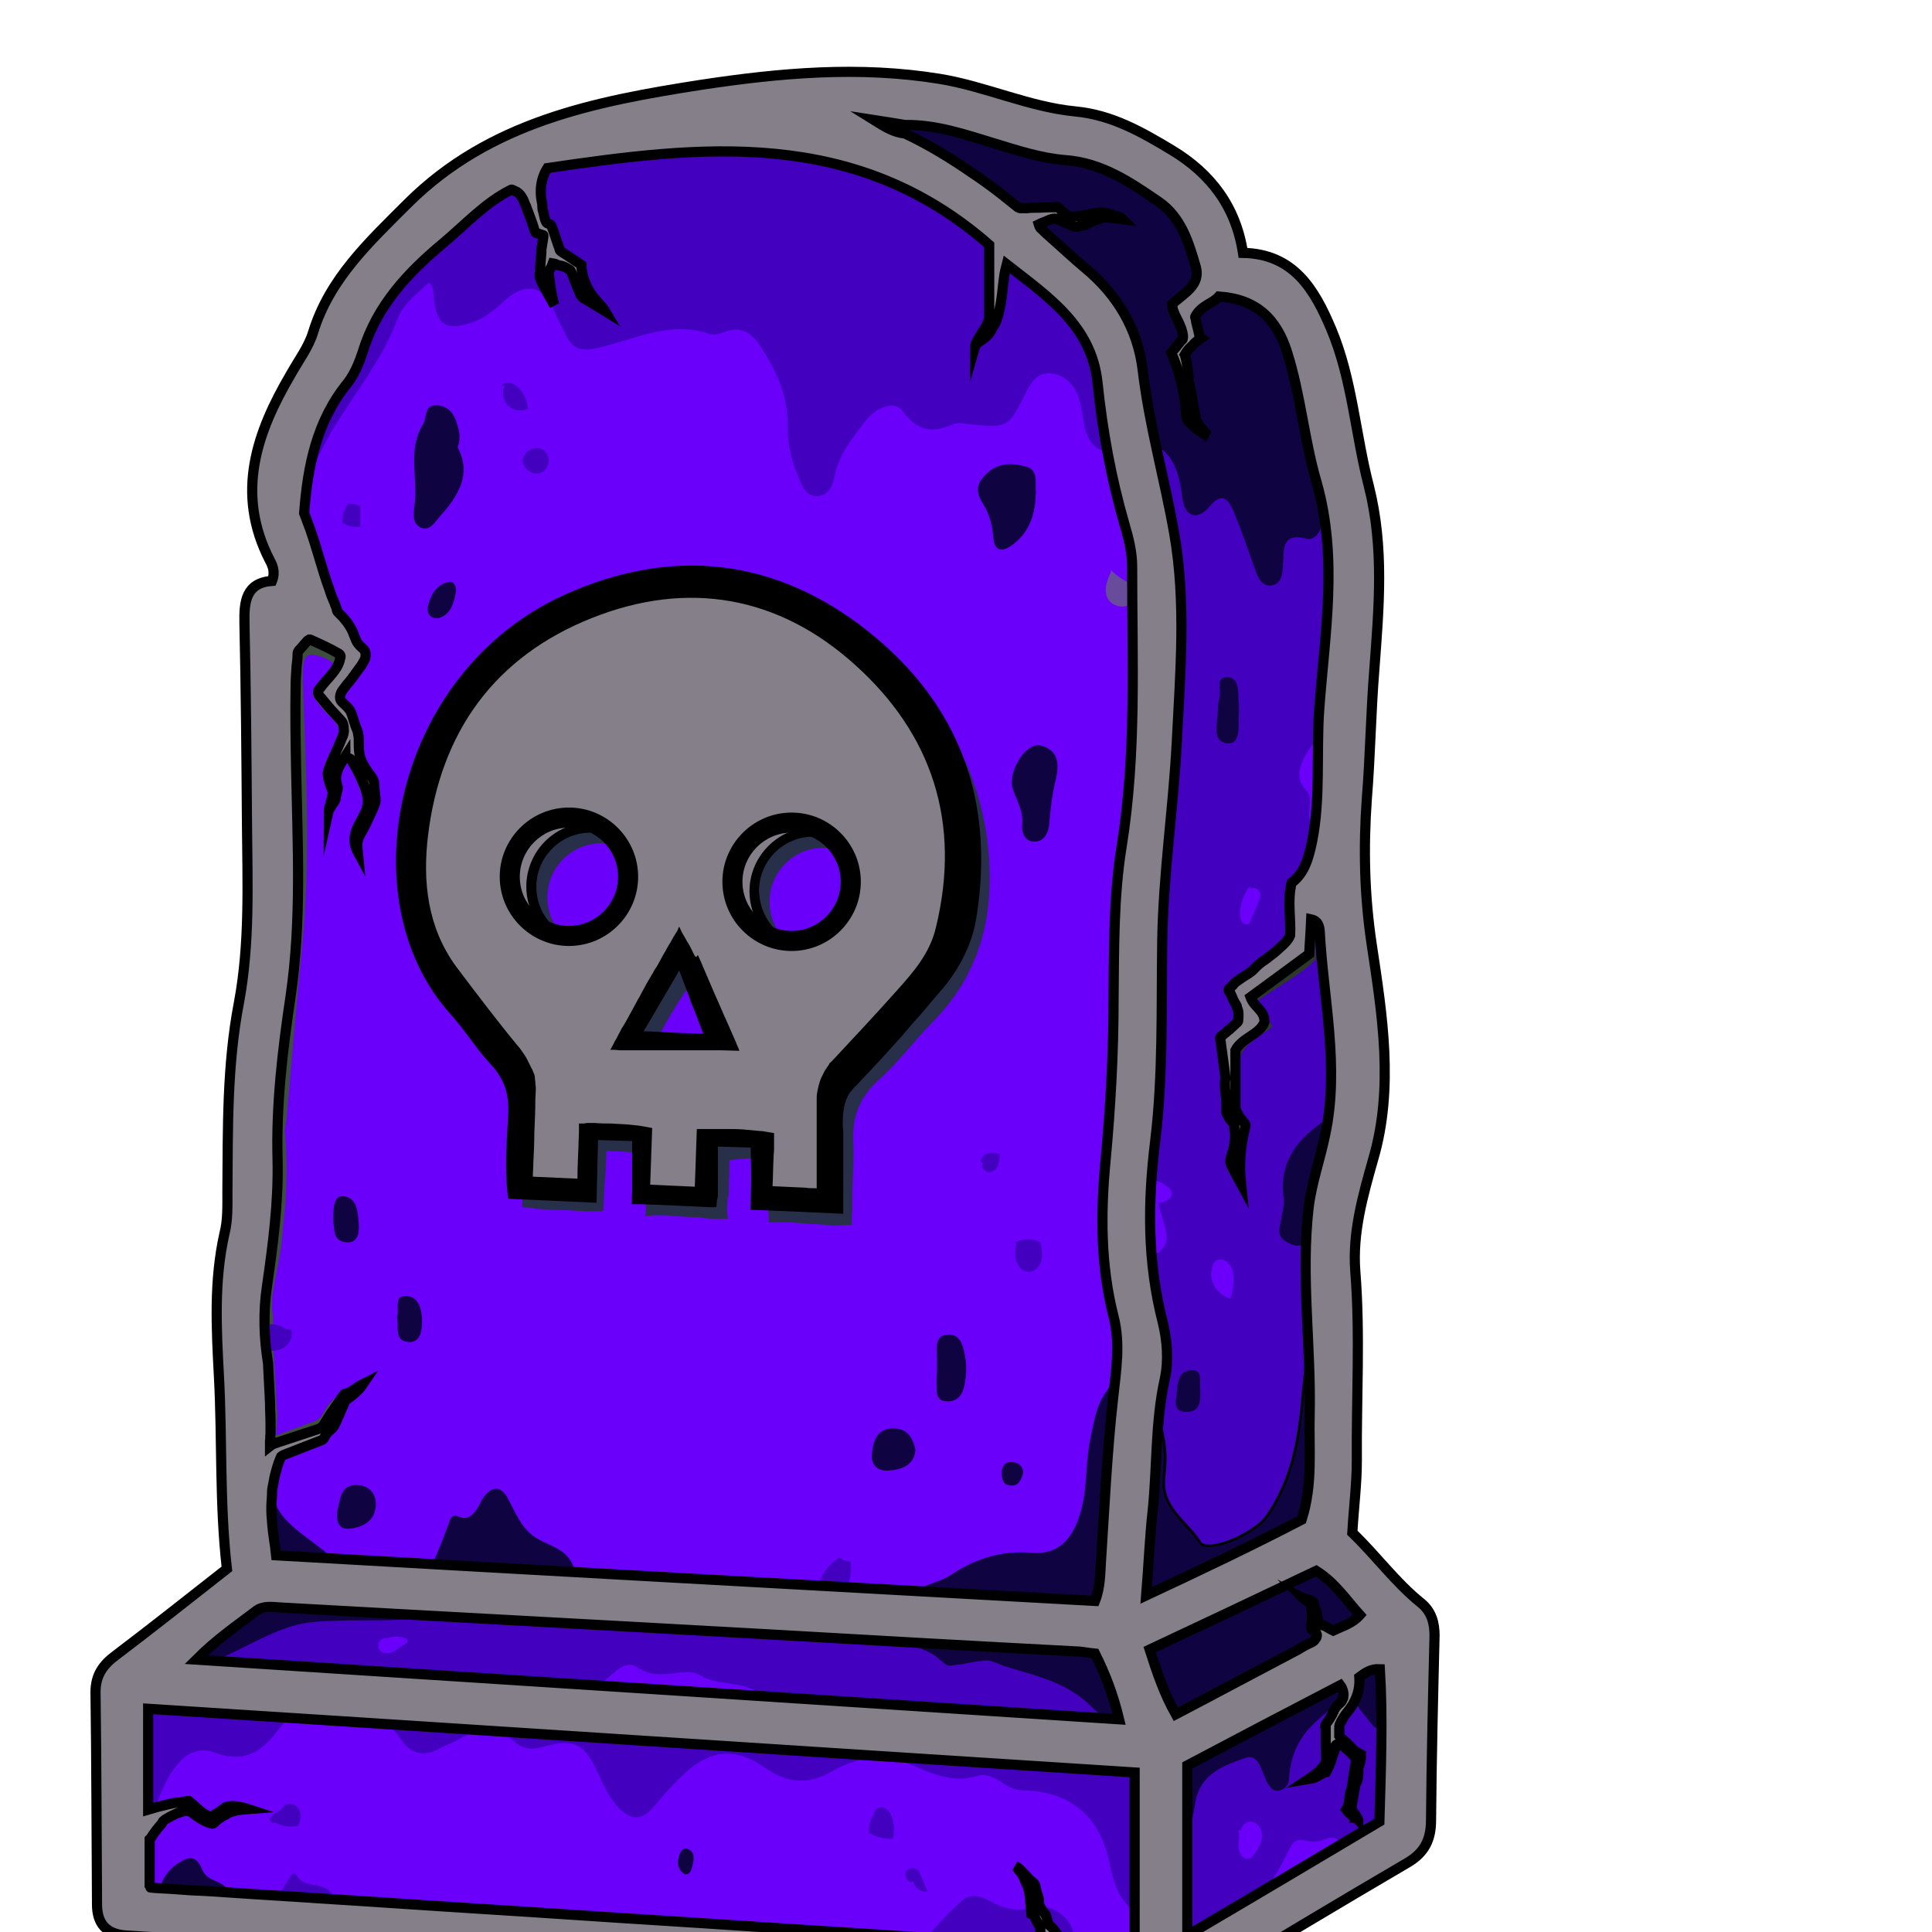 <?xml version="1.0" encoding="utf-8"?>
<svg width="32px" height="32px" viewBox="0 0 32 32" fill="none" xmlns="http://www.w3.org/2000/svg">
  <g clip-path="url(#clip0_2443_130972)" transform="matrix(0.084, 0, 0, 0.084, 1.449, 1.09)">
    <path d="M29.568 273.823C30.952 253.056 30.557 231.696 33.029 210.435C34.414 198.865 36.886 187.394 37.875 175.824C39.16 160.002 37.578 144.18 37.182 128.258C37.084 123.611 36.589 118.963 37.776 114.315C38.369 111.942 39.259 109.47 41.731 108.975C45.984 107.986 44.797 105.613 43.907 103.042C42.918 100.174 42.028 97.306 40.94 94.537C35.007 80.001 40.05 66.947 47.269 54.685C53.4 44.203 61.41 34.808 69.816 26.007C79.21 16.118 90.879 11.174 104.625 10.976C107.196 10.976 109.767 10.877 112.437 10.68C113.722 10.581 115.008 10.581 116.392 10.482C117.579 10.383 118.865 10.482 120.051 10.284C120.447 10.185 120.842 10.086 121.238 9.987C121.93 9.987 122.622 10.185 123.216 10.185C124.699 10.383 126.084 10.581 127.567 10.877C130.435 11.372 133.302 11.866 136.17 12.46C141.906 13.547 147.542 14.932 153.179 16.415C156.245 17.206 159.31 18.096 162.178 19.579C167.419 22.447 171.177 27.293 176.22 30.457C179.681 32.633 183.538 33.918 186.702 36.489C190.262 39.357 192.537 43.412 194.712 47.466C197.086 51.817 199.459 56.168 201.041 60.915C201.437 62.102 201.832 63.387 202.129 64.574C203.316 69.617 203.909 74.76 204.502 79.902C205.096 84.945 205.788 90.087 207.469 94.933C207.865 96.12 208.359 97.306 208.854 98.493C209.051 98.987 209.348 99.482 209.447 99.976C209.447 100.668 209.348 101.361 209.348 102.053C209.249 116.985 207.964 131.818 207.667 146.751C207.172 170.88 205.491 195.008 202.821 219.038C202.327 223.291 202.92 227.444 203.909 231.498C206.777 243.563 207.667 255.627 205.887 268.087C204.404 278.57 204.404 289.348 203.711 300.028C203.415 304.775 200.844 306.753 196.196 306.852C190.757 306.951 185.812 304.676 180.374 304.577C172.759 304.38 165.441 306.16 158.025 306.951C145.565 308.137 133.5 305.863 121.238 304.38C119.062 304.182 116.986 303.193 114.81 303.292C112.536 303.292 110.36 303.391 108.086 303.292C106.998 303.193 105.91 303.193 104.822 302.896C104.13 302.698 103.636 302.402 102.944 302.303C99.977 302.006 97.01 302.006 94.044 301.808C91.077 301.71 88.11 301.512 85.144 301.413C79.21 301.116 73.178 300.918 67.245 300.721C61.311 300.523 55.279 300.325 49.346 300.127C47.862 300.127 46.379 300.028 44.896 300.028C43.511 300.028 41.929 299.732 40.545 299.93C40.149 300.028 39.754 300.226 39.457 300.325C38.072 300.721 36.391 300.523 35.007 300.226C30.656 299.04 29.568 294.392 29.469 290.436C29.37 287.766 29.667 285.096 29.766 282.426C29.667 279.756 29.568 277.086 29.568 273.823Z" fill="#6B00FA" stroke="black" stroke-width="0.5" stroke-miterlimit="10"/>
    <path d="M212.017 356.791C211.226 361.933 211.918 367.768 210.435 373.305C209.842 375.481 209.347 377.558 206.974 378.448C204.7 379.239 203.117 378.25 202.03 376.272C201.238 374.888 199.854 374.986 198.47 374.888C187.295 374.195 176.121 373.503 165.045 372.91C126.874 370.932 88.802 368.954 50.631 366.976C39.951 366.482 29.271 366.185 18.591 365.592C15.723 365.394 9.987 365.592 9.295 361.735C9.097 360.549 8.405 359.56 8.108 358.373C7.416 355.901 7.317 353.231 7.317 350.66C7.12 344.726 7.021 338.694 6.823 332.761C6.823 331.772 6.823 330.783 6.724 329.794C6.724 329.102 6.526 328.706 6.23 328.212C5.537 326.729 6.131 325.048 7.12 323.861C8.405 322.279 10.185 321.586 12.064 322.378C18.195 324.652 24.623 324.158 30.853 324.553C60.124 326.234 89.494 327.52 118.864 328.904C145.564 330.19 172.165 331.574 198.865 332.959C208.062 333.453 211.622 337.211 211.622 346.506C211.622 349.77 211.82 353.033 212.017 356.791Z" fill="#6B00FA" stroke="black" stroke-width="0.5" stroke-miterlimit="10"/>
    <path d="M56.069 45.093C56.86 44.005 57.651 42.917 58.541 41.83C60.222 39.852 62.002 37.973 63.782 36.193C64.277 35.699 64.672 35.303 65.167 34.809C65.365 34.611 65.562 34.611 65.76 34.413C66.453 33.919 67.046 33.127 67.639 32.534C72.089 27.886 76.737 23.337 82.374 20.173C91.373 15.13 100.569 11.767 111.249 12.163C113.425 12.262 115.6 12.262 117.677 12.163C118.765 12.163 119.852 12.064 120.94 11.965C121.929 11.866 123.116 12.064 124.006 11.767C129.445 9.987 134.982 8.702 140.619 7.812C143.487 7.416 146.256 7.12 149.124 6.922C150.508 6.823 151.991 6.724 153.376 6.724C153.87 6.724 154.365 6.724 154.958 6.823C155.848 6.823 156.738 6.427 157.628 6.23C160.99 5.439 164.254 5.933 167.319 7.219C177.01 11.273 187.492 12.756 197.282 16.712C201.535 18.393 205.787 20.074 209.94 22.052C210.039 22.052 210.138 22.151 210.237 22.151C214.192 24.128 217.654 26.996 219.73 30.952C219.928 31.446 220.225 31.941 220.422 32.435C220.62 32.93 220.719 33.424 220.917 33.919C221.51 35.006 222.301 36.094 223.092 36.984C224.675 38.863 226.554 40.544 228.432 42.225C230.015 43.61 231.696 45.093 233.08 46.774C233.772 47.565 234.465 48.455 235.058 49.345C235.355 49.741 235.651 50.235 235.849 50.73C236.64 52.905 237.926 54.883 238.618 57.059C240.101 61.904 241.387 66.75 242.574 71.595C243.958 77.133 245.046 82.671 245.837 88.209C246.628 93.746 247.221 99.482 247.32 105.119C247.419 107.986 247.419 110.854 247.32 113.623C247.221 115.007 247.221 116.491 247.122 117.974C247.024 119.359 247.122 120.842 247.221 122.226C247.419 128.16 247.617 134.192 247.716 140.125C247.815 146.059 247.815 152.091 247.815 158.024C247.815 163.957 247.617 169.99 247.518 175.923C247.419 178.89 247.32 181.856 247.221 184.922C247.221 185.515 247.122 186.01 247.024 186.603C247.024 186.999 247.122 187.394 247.122 187.79C247.221 188.68 247.32 189.471 247.419 190.361C247.617 192.042 247.716 193.822 247.815 195.503C248.21 202.623 247.617 209.842 246.232 216.863C243.76 229.125 244.551 241.684 244.156 254.144C243.859 264.132 242.87 274.12 242.969 284.107C242.969 287.47 241.585 289.942 238.42 290.931C231.3 293.205 224.971 296.864 218.445 300.424C216.368 301.512 214.291 302.204 211.918 302.204C207.171 302.204 205.787 301.017 205.589 296.172C205.095 284.305 207.369 272.636 208.061 260.868C208.457 253.65 208.754 246.53 206.677 239.41C205.787 236.443 205.589 233.279 205.787 230.114C206.677 218.742 208.16 207.271 208.259 195.899C208.457 177.209 211.424 158.716 211.72 140.026C211.819 129.544 211.72 119.062 211.918 108.58C211.918 104.13 211.325 99.778 210.534 95.427C210.138 92.856 209.742 90.384 209.644 87.813C209.644 86.824 209.742 85.835 209.644 84.846C209.545 83.857 209.248 82.967 208.556 82.275C207.765 81.484 206.875 80.99 205.985 80.396C204.897 79.704 203.908 78.814 203.117 77.924C202.622 77.331 202.227 76.737 201.436 76.342C200.447 75.946 199.458 75.749 198.667 75.056C197.975 74.463 197.579 73.771 197.184 72.98C196.491 71.397 196.392 69.716 196.096 68.134C195.799 66.849 195.601 65.563 195.008 64.376C193.92 62.201 192.041 60.717 189.569 60.618C187.196 60.618 186.009 62.497 185.02 64.475C181.658 71.397 181.46 71.496 173.351 70.606C172.56 70.507 171.571 70.31 170.879 70.606C166.825 72.386 163.759 72.287 160.694 68.035C159.111 65.86 155.354 67.541 153.574 69.815C151.002 73.177 148.234 76.441 147.344 80.792C146.948 82.671 146.256 84.846 143.685 84.846C141.509 84.747 140.916 82.77 140.224 81.187C138.839 78.023 138.048 74.661 138.048 71.2C138.246 65.167 135.774 60.025 132.609 55.18C130.928 52.608 128.752 51.224 125.588 52.51C124.698 52.905 123.511 53.202 122.72 52.905C114.611 50.037 107.392 54.29 99.877 55.773C97.603 56.267 95.625 55.773 94.537 53.498C93.647 51.718 92.757 50.037 91.966 48.158C90.087 43.61 86.725 42.621 82.868 45.785C80.89 47.466 79.11 49.345 76.539 50.334C70.804 52.51 68.727 51.323 68.233 45.291C68.134 44.5 68.331 43.61 67.343 42.72C65.068 44.895 62.2 46.972 61.112 49.938C57.651 59.234 50.927 66.552 46.378 75.254C44.598 78.616 43.51 82.374 43.214 86.231C43.115 87.121 43.016 88.011 43.016 88.901C43.016 89.099 43.016 89.296 42.818 89.395C42.62 89.494 42.422 89.395 42.324 89.197C41.928 88.802 41.434 88.307 41.434 87.813C41.434 87.319 41.532 86.725 41.532 86.132C41.532 84.747 41.73 83.264 41.928 81.88C42.324 79.111 43.016 76.342 43.906 73.672C44.005 73.474 44.104 73.177 44.104 72.98C44.499 71.793 45.191 70.507 45.488 69.321C45.587 68.925 45.587 68.53 45.686 68.134C45.785 67.541 46.18 66.947 46.477 66.453C47.763 63.882 48.949 61.311 50.037 58.542C50.927 56.267 51.52 53.993 52.509 51.718C53.399 49.345 54.586 47.17 56.069 45.093ZM193.129 41.434C192.931 41.236 192.734 40.841 192.437 40.841C192.041 40.742 191.942 41.038 192.239 41.434C192.437 41.632 192.734 41.928 192.931 42.027C193.327 42.126 193.426 41.83 193.129 41.434Z" fill="#4300BF"/>
    <path d="M79.21 328.212C77.331 328.113 75.353 328.707 73.376 329.893C72.288 330.585 71.002 330.981 69.816 331.574C66.651 333.453 63.981 333.157 61.806 329.992C60.421 328.014 58.542 326.333 56.367 325.048C49.346 320.894 42.423 321.784 37.479 328.311C34.018 332.86 30.557 334.64 24.92 332.563C21.459 331.278 18.69 333.255 16.712 336.321C15.526 338.101 14.636 339.98 13.943 341.958C13.647 342.947 13.251 343.935 13.053 344.924C12.954 345.419 12.954 345.715 12.559 346.012C12.262 346.309 11.867 346.408 11.471 346.507C10.383 346.803 9.296 347.001 8.208 347.001C7.713 347.001 7.219 347.001 6.823 346.704C6.032 346.21 6.032 345.122 6.032 344.232C6.032 342.749 6.032 341.167 6.032 339.683C6.032 339.09 6.131 338.595 6.23 338.101C6.428 336.914 6.032 335.431 5.834 334.244C5.637 332.662 5.34 331.08 5.241 329.399C5.142 328.014 5.043 326.63 5.241 325.245C5.34 324.158 5.538 323.07 5.538 321.982C5.637 319.807 8.406 318.224 9.988 317.137C11.768 315.95 13.548 314.763 15.427 313.774C16.712 313.082 17.998 312.588 19.086 311.599C20.173 310.61 20.866 309.324 22.052 308.434C22.547 308.138 22.942 307.742 23.338 307.347C24.129 306.654 25.118 306.16 26.008 305.665C27.788 304.578 29.667 303.589 31.447 302.501C34.512 300.721 37.578 300.424 41.237 301.413C45.291 302.501 49.642 302.501 53.895 302.402C61.113 302.204 68.332 302.501 75.551 303.193C77.331 303.391 79.111 303.589 80.792 303.787C81.583 303.885 82.276 303.984 82.968 303.984C83.66 303.885 84.451 303.984 85.143 303.885C88.11 303.787 91.077 303.787 94.043 303.787C99.977 303.787 105.91 303.984 111.843 304.38C114.118 304.479 116.392 304.677 118.667 304.874C120.348 305.072 122.029 305.171 123.71 305.665C124.996 305.962 126.281 306.457 127.567 306.753C128.16 306.852 128.852 306.951 129.544 306.951C130.138 306.951 130.731 306.753 131.324 306.654C132.709 306.457 134.291 306.654 135.774 306.654C137.258 306.654 138.741 306.654 140.224 306.654C145.663 306.753 151.102 307.05 156.541 307.643C169.1 309.028 181.758 307.841 194.317 309.423C197.086 309.72 199.657 311.302 201.733 313.181C202.722 314.071 203.513 315.06 204.403 316.049C204.601 316.247 204.7 316.345 204.799 316.642C205.392 317.829 205.887 319.213 206.381 320.499C207.37 323.07 208.062 325.74 208.656 328.509C208.952 329.893 209.051 331.278 209.348 332.662C209.546 333.552 209.941 334.244 210.238 335.035C210.633 336.123 210.436 337.211 210.436 338.299C210.436 339.782 210.436 341.167 210.436 342.65C210.534 348.385 210.831 354.22 209.743 359.955C209.644 360.351 209.546 360.845 209.447 361.241C209.15 362.428 209.348 364.208 207.667 364.307C206.282 364.405 205.392 363.12 204.601 362.131C202.524 359.659 202.03 356.494 201.338 353.528C199.36 345.122 193.723 340.375 185.021 340.079C183.241 340.079 181.857 339.584 180.472 338.595C178.989 337.607 177.11 336.618 175.429 337.211C170.583 338.694 166.529 336.717 162.277 334.937C156.838 332.662 151.597 333.552 146.751 336.321C142.004 339.09 137.851 338.595 133.5 335.53C127.764 331.574 123.018 331.97 117.974 336.519C115.799 338.497 113.821 340.672 111.942 342.947C109.371 346.21 107.097 346.111 104.328 343.045C102.449 340.87 101.46 338.299 100.273 335.827C97.702 330.684 95.725 329.893 90.187 331.377C88.011 331.97 86.132 332.168 84.253 330.487C82.572 329.003 80.891 328.311 79.21 328.212ZM187.296 328.41C161.387 321.784 134.786 325.839 108.679 322.773C108.679 323.465 108.58 324.158 108.58 324.85C134.884 325.344 161.09 327.223 187.296 328.41ZM199.063 327.817C196.492 327.817 195.009 327.817 193.526 327.817C195.207 328.707 196.69 328.805 199.063 327.817ZM80.99 324.85C80.1 324.949 79.012 323.861 78.32 325.245C79.309 325.542 80.199 325.938 80.99 324.85Z" fill="#4300BF"/>
    <path d="M214.489 350.264C214.489 345.715 214.489 341.067 214.489 336.518C214.489 333.354 215.874 331.079 218.544 329.2C224.873 324.553 232.19 322.179 239.409 319.509C243.167 318.125 246.826 316.839 249.892 314.268C251.968 312.587 254.342 311.994 256.715 313.279C259.088 314.466 259.583 316.839 259.385 319.213C258.791 326.53 259.978 333.947 258.89 341.265C258.396 344.33 257.506 347 255.034 348.879C244.947 356.593 233.773 362.427 222.994 368.954C218.643 371.624 214.786 369.152 214.489 363.91C214.193 359.46 214.489 354.912 214.489 350.264Z" fill="#4300BF" stroke="black" stroke-width="0.5" stroke-miterlimit="10"/>
    <path d="M49.742 261.957C50.137 261.66 50.533 261.462 50.928 261.264C52.016 260.671 53.104 260.374 54.192 259.781C53.203 261.067 51.72 261.759 50.632 262.946C49.445 264.429 49.05 266.407 47.764 267.791C46.676 269.176 44.995 269.868 43.413 270.56C42.127 271.055 40.842 271.648 39.556 272.241C38.172 272.834 36.787 273.428 35.304 273.428C35.304 272.34 35.304 271.351 35.205 270.263C35.205 270.164 35.205 270.066 35.205 269.967C35.304 269.274 35.403 268.582 35.502 267.989C35.601 266.604 35.7 265.121 35.601 263.737C35.502 261.067 35.205 258.397 35.007 255.727C34.216 246.827 34.117 237.729 35.897 228.829C37.578 220.423 36.985 211.82 37.48 203.316C38.172 191.746 41.435 180.472 41.336 168.803C41.237 164.057 42.029 159.31 41.534 154.563C40.15 141.51 41.139 128.358 40.743 115.304C40.743 114.711 40.842 114.217 40.842 113.623C40.842 113.327 40.842 113.129 41.04 113.03C41.336 112.832 41.633 112.733 41.93 112.634C42.523 112.338 43.215 112.041 43.809 111.843C45.094 111.448 46.38 111.25 47.665 111.744H47.764C48.753 112.14 49.643 112.832 50.335 113.623C51.126 114.513 51.819 115.502 51.917 116.59C52.115 117.974 51.423 119.359 50.632 120.546C49.841 121.732 48.951 122.919 48.555 124.204C48.456 124.402 48.456 124.6 48.456 124.798C48.555 125.094 48.852 125.391 49.05 125.589C49.643 126.083 50.137 126.578 50.731 127.072C51.126 127.468 51.819 127.764 52.016 128.259C52.214 128.654 52.313 129.149 52.412 129.643C52.61 130.336 52.807 130.929 52.906 131.621C53.005 132.412 53.104 133.203 53.104 133.994C53.104 134.291 53.005 134.588 53.104 134.884C53.203 135.082 53.203 135.379 53.203 135.676C53.302 136.17 53.401 136.763 53.599 137.258C53.994 138.346 54.489 139.334 54.983 140.224C55.774 141.906 56.664 143.686 56.367 145.663C55.972 148.432 53.203 150.707 53.401 153.476C53.203 152.783 52.511 152.289 52.412 151.498C52.313 151.102 52.511 150.806 52.61 150.41C53.104 149.124 53.796 147.938 54.587 146.751C54.686 146.553 54.884 146.356 54.884 146.158C54.884 145.96 54.785 145.762 54.785 145.466C53.994 143.389 53.203 141.411 52.511 139.334C52.115 138.247 51.621 137.258 50.533 136.763C49.841 136.467 48.951 136.566 48.654 137.357C48.555 137.752 48.654 138.247 48.654 138.741C48.753 139.236 48.753 139.73 48.852 140.126C48.951 140.422 49.05 140.818 49.148 141.114C49.346 141.807 49.346 142.499 49.247 143.191C49.148 144.378 48.456 145.564 47.467 146.059C47.962 143.686 47.863 141.114 46.973 138.84C46.874 138.642 46.775 138.346 46.775 138.148C46.775 137.95 46.874 137.752 46.874 137.653C47.171 136.763 47.566 135.972 48.061 135.181C48.951 133.698 50.236 132.214 49.445 130.434C48.951 129.248 47.962 128.457 47.072 127.567C46.182 126.578 45.292 125.49 44.6 124.402C44.501 124.303 44.402 124.106 44.402 124.007C44.402 123.809 44.501 123.611 44.6 123.512C45.193 122.523 45.885 121.633 46.577 120.644C46.874 120.15 47.27 119.754 47.665 119.26C47.962 118.864 48.852 118.073 48.16 117.579C47.171 116.788 45.885 116.392 44.6 116.096C43.512 115.898 42.721 116.788 42.622 117.777C42.424 119.359 42.424 121.04 42.523 122.622C43.116 139.631 44.006 156.64 42.325 173.649C41.93 177.802 41.534 182.054 41.139 186.208C40.743 190.658 40.347 195.108 39.952 199.657C39.853 201.437 39.655 203.217 39.457 205.096C39.358 206.183 39.358 207.271 39.161 208.458C39.161 208.754 38.963 209.051 38.963 209.447C38.864 209.842 38.963 210.337 38.963 210.732C39.161 212.908 39.26 215.182 39.26 217.358C39.26 219.533 39.161 221.808 39.062 223.983C38.963 225.071 38.864 226.159 38.765 227.247C38.666 227.741 38.666 228.334 38.567 228.829C38.468 229.521 38.468 230.312 38.37 231.004C38.271 232.29 38.073 233.477 37.875 234.762C37.677 235.652 37.578 236.542 37.381 237.333C36.985 239.41 36.491 241.586 36.392 243.662C36.392 244.157 36.392 244.75 36.392 245.244C36.392 245.442 36.491 245.64 36.491 245.838C36.688 246.827 36.59 248.013 36.59 249.002C36.59 250.189 36.688 251.376 36.688 252.661C36.787 255.628 36.985 258.594 37.183 261.561C37.183 262.352 37.282 263.044 37.282 263.836C37.282 264.231 37.282 264.627 37.381 264.923C37.381 265.121 37.48 265.319 37.48 265.616C37.381 267.099 37.282 268.582 37.183 270.066C39.457 269.176 41.831 268.384 44.105 267.494C44.699 267.297 45.292 267.099 45.687 266.703C46.182 266.308 46.38 265.714 46.775 265.121C47.467 263.934 48.555 262.748 49.742 261.957Z" fill="#3E4E3E"/>
    <path d="M160.992 303.094C160.794 302.6 161.091 301.908 161.585 301.413C162.376 300.721 163.365 300.523 164.255 300.128H164.354C166.431 299.139 168.705 298.644 170.584 297.359C175.429 294.194 180.473 292.711 186.307 293.205C191.252 293.601 194.119 290.733 195.702 285.591C197.284 280.548 196.691 275.208 197.877 270.065C198.569 267 198.965 263.934 200.943 261.363C202.426 259.287 202.031 257.012 202.129 254.738C202.129 252.463 202.129 250.189 202.228 247.914C202.228 247.42 202.129 246.728 202.228 246.233V246.035C202.327 245.936 202.426 245.937 202.624 245.937C203.415 246.035 204.008 246.826 204.206 247.519C204.503 248.409 204.503 249.299 204.503 250.189C204.404 257.507 204.206 264.824 203.415 272.142C203.118 274.417 202.822 276.79 202.624 279.064C202.426 281.635 202.327 284.207 202.327 286.778C202.228 289.744 202.228 292.81 202.129 295.777C202.031 298.348 202.031 300.919 202.426 303.49C202.426 303.688 198.866 304.38 198.569 304.38C197.284 304.578 195.899 304.775 194.614 304.874C191.944 305.072 189.175 304.973 186.505 304.874C180.967 304.578 175.528 303.787 169.991 303.49C168.606 303.391 167.222 303.391 165.837 303.391C165.145 303.391 164.453 303.391 163.761 303.49C163.167 303.49 162.376 303.688 161.783 303.589C161.387 303.49 161.189 303.292 160.992 303.094Z" fill="#100342"/>
    <path d="M186.11 371.921C179.781 371.723 173.452 371.426 167.123 371.723C164.651 371.822 164.057 370.734 165.64 368.855C167.815 366.284 170.188 363.713 172.76 361.538C174.243 360.351 176.221 360.944 177.902 361.834C180.572 363.318 183.242 364.109 186.307 363.12C187.197 362.823 188.285 362.922 189.274 363.12C192.438 364.01 194.713 366.581 194.416 369.449C194.317 371.229 191.054 371.921 188.681 371.822C187.791 371.921 186.901 371.921 186.11 371.921Z" fill="#4300BF"/>
    <path d="M72.979 75.254C75.748 80.297 73.276 84.648 69.617 88.703C68.529 89.89 67.639 91.769 65.76 91.076C63.98 90.285 64.277 88.307 64.475 86.725C65.266 81.385 62.992 75.847 66.156 70.705C66.947 69.42 66.354 67.046 68.529 66.947C70.705 66.849 72.188 68.233 72.782 70.31C73.177 71.694 73.77 73.079 72.979 75.254Z" fill="#100342"/>
    <path d="M186.999 84.154C186.9 88.011 186.01 91.669 182.549 94.339C180.472 95.922 178.791 95.922 178.593 92.856C178.396 90.483 177.802 88.307 176.616 86.428C175.231 84.253 175.132 82.671 176.912 80.792C179.286 78.221 182.153 78.221 185.021 79.012C187.592 79.704 186.801 82.077 186.999 84.154Z" fill="#100342"/>
    <path d="M182.252 141.312C182.351 137.356 185.614 133.5 187.889 133.994C191.449 134.884 191.646 137.653 190.954 140.62C190.262 143.487 189.866 146.355 189.669 149.223C189.57 151.003 188.779 153.08 186.603 152.981C184.625 152.882 184.131 150.904 184.329 149.322C184.526 146.059 182.252 143.487 182.252 141.312Z" fill="#100342"/>
    <path d="M36.885 277.778C36.687 278.372 36.489 279.064 36.291 279.756C36.193 280.35 36.094 281.042 36.291 281.635C36.39 281.833 36.489 281.932 36.588 282.13C36.885 282.723 36.984 283.415 37.28 284.008C38.368 286.283 40.346 287.964 42.324 289.546C43.411 290.337 44.4 291.128 45.488 291.92C46.081 292.315 46.576 292.81 47.07 293.205C47.268 293.403 47.565 293.601 47.763 293.798C47.861 293.897 48.257 294.392 48.356 294.392C45.093 295.381 42.225 294.985 39.456 295.677C37.478 296.172 35.599 294.688 35.204 292.414C34.808 290.337 34.511 288.261 34.413 286.085C34.413 284.602 34.215 283.217 34.215 281.734C34.215 280.251 34.314 278.767 34.511 277.383C34.61 276.295 34.907 275.207 35.698 274.416C36.094 274.12 36.489 273.922 36.984 273.625C38.17 273.131 39.258 272.537 40.445 272.043C41.038 271.746 41.533 271.746 42.126 271.548C42.719 271.351 43.214 271.054 43.807 270.856C44.697 270.461 45.587 270.164 46.477 270.362C45.488 270.955 44.499 271.548 43.411 272.043C42.917 272.34 42.423 272.537 41.829 272.834C40.544 273.427 39.06 273.823 38.17 275.01C37.775 275.504 37.577 275.998 37.28 276.592C37.181 276.987 37.083 277.383 36.885 277.778Z" fill="#100342"/>
    <path d="M167.517 256.814C167.517 256.319 167.517 255.825 167.517 255.33C167.616 253.353 166.726 250.386 169.594 250.188C172.461 249.99 172.758 252.957 173.154 255.133C173.351 256.715 173.252 258.396 172.956 259.978C172.659 261.857 171.67 263.439 169.495 263.34C167.022 263.241 167.517 261.264 167.418 259.681C167.418 258.791 167.517 257.803 167.517 256.814Z" fill="#100342"/>
    <path d="M14.635 358.274C15.525 356.098 17.305 354.516 19.381 353.626C21.161 352.835 22.051 354.318 22.645 355.703C23.238 357.087 24.425 357.582 25.611 358.076C26.897 358.67 28.084 359.362 27.391 360.944C26.798 362.328 25.315 362.131 24.425 361.636C22.051 360.548 19.876 359.461 17.008 360.845C15.525 361.537 15.129 359.56 14.635 358.274Z" fill="#100342"/>
    <path d="M163.267 272.933C162.97 276.097 160.399 276.789 158.025 276.987C156.048 277.185 154.465 276.097 154.663 273.823C154.861 271.35 155.553 268.779 158.718 268.68C161.585 268.582 162.772 270.46 163.267 272.933Z" fill="#100342"/>
    <path d="M49.346 284.503C49.84 282.822 49.84 279.558 53.4 279.855C55.378 279.954 56.96 281.437 56.861 283.81C56.663 287.074 54.29 288.162 51.62 288.458C49.741 288.656 48.851 287.272 49.346 284.503Z" fill="#100342"/>
    <path d="M48.455 227.84C48.455 225.566 48.455 222.896 50.235 222.896C53.301 222.994 53.301 226.159 53.498 228.433C53.597 229.917 53.4 232.092 51.224 231.993C48.257 231.894 48.752 229.224 48.455 227.84Z" fill="#100342"/>
    <path d="M61.014 246.727C61.607 245.244 60.223 242.475 62.893 242.574C65.266 242.673 65.958 245.145 65.958 247.419C65.958 249.199 65.76 251.573 63.585 251.672C60.223 251.573 61.508 248.507 61.014 246.727Z" fill="#100342"/>
    <path d="M69.024 108.975C67.145 108.876 66.947 107.591 67.145 106.503C67.738 104.13 68.925 102.152 71.397 101.756C72.386 101.558 72.881 103.042 72.584 104.031C72.188 106.206 71.496 108.382 69.024 108.975Z" fill="#100342"/>
    <path d="M184.528 277.383C184.132 278.669 183.737 280.053 182.055 279.954C180.572 279.856 180.275 278.768 180.275 277.482C180.275 276.098 180.869 275.307 182.253 275.307C183.539 275.406 184.429 275.999 184.528 277.383Z" fill="#100342"/>
    <path d="M117.778 356.593C116.492 355.802 116.195 354.516 116.591 353.231C116.789 352.341 117.283 351.154 118.47 351.649C119.656 352.143 119.656 353.429 119.36 354.615C119.063 355.505 119.063 356.692 117.778 356.593Z" fill="#100342"/>
    <path d="M201.338 236.048C201.338 236.542 201.338 236.839 201.338 237.037C201.338 237.333 201.24 237.531 201.141 237.828C201.141 237.531 201.141 237.235 201.141 236.938C201.24 236.74 201.338 236.443 201.338 236.048Z" fill="#3A4C4B"/>
    <path d="M243.563 85.341C243.563 86.725 243.662 88.209 243.563 89.593C243.365 91.472 242.179 93.648 240.498 93.252C235.454 91.966 235.949 95.23 235.751 98.197C235.652 99.977 235.553 102.152 233.476 102.449C231.4 102.745 230.708 100.669 230.114 98.988C228.73 95.23 227.543 91.472 225.961 87.813C224.972 85.539 223.785 83.858 221.214 86.923C218.841 89.791 216.27 88.901 215.874 85.143C215.281 80.1 214.094 75.848 208.754 73.87C206.579 73.079 206.974 70.606 206.48 68.826C202.326 54.191 193.328 43.511 180.67 35.105C171.671 29.172 163.463 21.953 153.475 17.602C151.992 16.91 151.399 15.624 151.695 14.042C152.091 11.965 153.179 10.68 155.453 10.284C159.903 9.394 164.353 10.086 168.803 10.482C179.582 11.471 190.559 12.757 200.25 17.404C208.853 21.558 218.346 25.711 222.302 35.897C223.785 39.654 225.961 42.819 230.015 44.599C233.476 46.181 235.751 49.345 237.036 52.806C240.893 63.289 243.365 74.068 243.563 85.341Z" fill="#100342"/>
    <path d="M241.388 293.601C244.157 293.601 251.475 299.534 252.068 302.402C252.562 304.973 251.277 306.456 249.2 307.939C239.608 314.664 228.236 318.125 218.841 325.047C218.643 325.245 218.248 325.344 217.951 325.443C214.193 326.728 212.315 324.948 208.557 316.741C207.271 313.873 206.579 311.203 210.04 308.829C217.655 303.687 226.555 301.215 234.466 296.864C236.74 295.677 238.619 293.699 241.388 293.601Z" fill="#100342" stroke="black" stroke-width="0.5" stroke-miterlimit="10"/>
    <path d="M244.948 324.355C244.948 324.256 244.948 324.256 245.046 324.157C244.75 324.157 244.453 324.454 244.255 324.751C244.156 324.85 243.959 325.047 243.761 325.146C243.662 325.245 243.563 325.245 243.563 325.344C243.365 325.443 243.266 325.542 243.069 325.74C241.585 327.025 240.201 328.41 239.212 330.091C238.52 331.179 238.025 332.365 237.63 333.552C237.234 334.837 237.036 336.222 236.938 337.606C236.938 338.793 236.245 339.782 235.059 340.079C233.872 340.375 233.279 339.584 232.784 338.793C231.499 336.815 231.202 332.662 228.334 333.651C224.379 335.035 219.632 336.617 218.544 341.957C217.358 348.187 216.369 354.417 215.281 360.647C215.874 352.242 214.786 343.935 213.896 335.629C213.501 332.563 214.786 330.783 217.456 329.102C228.235 322.18 240.794 318.719 251.672 312.093C253.551 310.906 255.331 311.203 255.529 313.576C255.924 317.73 255.825 321.883 255.825 326.036C255.825 326.531 255.43 327.322 254.935 327.619C254.045 328.113 253.551 327.421 253.056 326.827C252.661 326.234 252.167 325.74 251.771 325.146C251.474 324.751 251.079 324.355 250.782 323.96C250.683 323.861 250.683 323.663 250.584 323.564C250.485 323.465 250.189 323.366 249.991 323.267C249.892 323.267 249.793 323.267 249.793 323.267C249.694 323.267 249.694 323.267 249.595 323.366C249.002 323.663 248.409 323.861 247.914 324.256C247.222 324.751 246.728 325.542 246.53 326.333C246.233 327.322 246.332 328.311 246.431 329.3C246.431 329.695 246.53 330.091 246.728 330.387C246.925 330.684 247.222 330.882 247.519 331.08C248.409 331.673 249.2 332.365 249.991 333.156C250.09 333.354 250.288 333.453 250.387 333.651C250.485 333.947 250.485 334.145 250.485 334.442C250.288 337.013 249.892 339.584 249.398 342.155C249.299 342.749 249.2 343.243 249.2 343.836C249.299 344.726 249.892 345.517 250.584 346.21C250.485 346.111 250.386 346.111 250.189 346.012C250.09 345.913 249.991 345.913 249.793 345.814C249.595 345.715 249.299 345.517 249.101 345.32C248.903 345.122 248.804 344.924 248.606 344.726C248.409 344.529 248.211 344.331 247.914 344.232C248.013 343.935 248.211 343.639 248.31 343.342C248.31 343.243 248.31 343.144 248.31 343.045C248.31 342.65 248.409 342.254 248.508 341.859C249.002 339.683 249.299 337.409 249.595 335.134C249.595 334.936 249.595 334.739 249.595 334.64C249.595 334.442 249.497 334.343 249.398 334.244C248.705 333.255 247.815 332.365 246.728 331.673C246.431 331.475 246.134 331.376 245.838 331.376C245.541 332.365 245.343 333.255 245.046 334.244C244.849 334.936 244.651 335.629 244.255 336.222C243.464 337.31 242.278 337.804 240.992 338.2C241.882 337.409 242.673 336.617 243.563 335.826C243.662 335.727 243.761 335.629 243.86 335.53C243.959 335.431 243.959 335.233 243.959 335.035C243.959 334.936 243.959 334.837 243.959 334.739C243.959 333.651 243.959 332.464 243.959 331.376C243.959 330.783 243.959 330.289 243.959 329.695C243.959 329.201 243.86 328.607 243.86 328.113C243.86 328.014 243.86 328.014 243.86 327.915C243.86 327.816 243.959 327.717 243.959 327.717C244.157 327.421 244.354 327.124 244.552 326.926C244.651 326.827 244.651 326.729 244.75 326.63C244.75 326.531 244.849 326.432 244.849 326.333C244.948 325.937 245.145 325.641 245.244 325.245C244.849 324.553 244.849 324.454 244.948 324.355Z" fill="#100342"/>
    <path d="M241.191 248.014C243.663 249.893 243.169 251.673 243.169 253.156C243.07 261.759 242.773 270.363 240.993 278.867C240.993 279.065 240.894 279.263 240.894 279.46C240.696 280.845 240.795 282.229 240.598 283.614C240.598 284.009 240.499 284.306 240.499 284.603C240.4 284.899 240.301 285.196 240.4 285.493C240.4 286.185 240.4 286.976 240.301 287.668C239.609 288.064 238.916 288.459 238.224 288.756C237.235 289.151 236.345 289.745 235.455 290.239C233.873 290.931 232.192 291.426 230.61 292.217C227.445 293.7 224.281 295.283 221.018 296.667C220.424 296.964 219.93 297.161 219.435 297.458C219.139 297.656 218.842 297.755 218.545 297.953C217.359 298.546 216.073 299.139 214.886 299.733C214.59 299.831 214.293 300.029 213.996 300.227C211.821 301.513 209.645 303.49 207.074 303.293C207.173 303.293 207.766 299.337 207.865 298.941C208.063 297.458 208.261 295.975 208.459 294.59C208.558 293.898 208.656 293.107 208.656 292.415C208.656 292.118 208.656 291.821 208.755 291.525C208.854 291.327 208.854 291.129 208.953 290.833C209.052 289.448 209.052 288.163 209.151 286.778C209.151 285.987 209.25 285.295 209.151 284.504C209.052 284.108 209.151 283.811 209.151 283.416C209.151 282.625 209.151 281.933 209.151 281.24C209.151 279.757 209.151 278.274 209.151 276.79C209.25 273.824 209.448 270.857 209.645 267.89C209.744 267.198 209.843 266.407 209.843 265.715C209.843 265.319 209.843 264.825 209.843 264.429C209.942 263.935 210.239 264.825 210.338 264.924C210.634 265.517 210.931 266.209 211.129 266.803C212.019 269.275 212.513 271.945 212.513 274.615C212.513 275.703 212.414 276.889 212.315 277.977C211.425 284.306 216.765 286.976 219.336 291.129C220.82 293.503 230.115 289.448 232.489 286.086C237.73 278.669 239.015 270.165 239.708 261.364C240.103 257.408 240.696 253.057 241.191 248.014Z" fill="#100342" stroke="black" stroke-width="0.5" stroke-miterlimit="10"/>
    <path d="M204.008 327.322C201.536 325.839 199.459 325.146 198.174 323.762C196.196 321.685 193.822 320.202 191.251 319.015C187.889 317.532 184.329 316.642 180.769 315.554C179.385 315.06 178.198 314.269 176.616 314.466C174.737 314.664 172.858 315.159 170.979 315.356C170.682 315.356 170.386 315.455 169.99 315.455C169.595 315.455 169.199 315.257 168.902 314.961C168.012 314.269 167.32 313.477 166.232 312.983C163.661 311.599 160.794 310.709 157.926 310.214C158.618 310.313 159.805 309.819 160.497 309.72C161.387 309.522 162.277 309.423 163.266 309.324C165.046 309.126 166.925 309.126 168.705 309.324C171.77 309.72 174.836 309.621 178 309.819C181.264 310.016 184.527 310.313 187.79 310.709C189.669 310.906 191.746 311.104 193.427 310.511C196.789 309.324 198.767 311.005 200.25 313.28C202.624 317.136 204.008 321.586 204.008 327.322Z" fill="#100342"/>
    <path d="M243.958 166.826C243.76 166.925 243.463 167.024 243.266 167.122C243.167 167.122 242.376 167.419 242.277 167.419C241.98 170.287 241.98 173.254 242.277 176.121C238.816 179.681 234.267 181.659 230.311 184.725C231.399 186.208 232.388 187.592 233.476 189.076C233.575 189.175 233.575 189.274 233.575 189.372C233.575 189.57 233.476 189.669 233.278 189.768C232.289 190.46 231.399 191.152 230.41 191.845C229.322 192.636 228.235 193.427 227.641 194.614C227.147 195.602 227.048 196.69 226.949 197.679C226.85 198.965 226.751 200.25 226.652 201.437C226.553 202.92 226.356 204.404 226.257 205.887C226.257 206.48 226.158 207.074 225.96 207.766C225.861 207.964 225.861 208.161 225.96 208.359C225.96 208.557 226.158 208.656 226.257 208.854C226.652 209.447 227.048 210.139 227.048 210.93C227.147 211.721 226.949 212.512 226.751 213.304C226.257 215.479 226.257 217.754 226.652 219.929C225.762 219.138 224.872 218.347 224.675 217.16C224.576 216.666 224.675 216.072 224.773 215.578C224.971 214.391 225.169 213.205 225.367 211.919C225.466 211.425 225.565 210.93 225.565 210.436C225.565 209.941 225.268 209.447 225.169 208.952C224.18 204.799 224.081 200.547 224.279 196.295C224.279 195.602 224.279 194.91 224.279 194.218C224.279 193.822 224.081 193.328 224.378 193.031C224.872 192.537 225.565 192.141 226.158 191.746C226.751 191.35 227.345 190.955 227.938 190.46C228.235 190.262 228.432 190.065 228.531 189.768C228.63 189.57 228.531 189.274 228.531 188.977C228.136 187.296 227.542 185.615 226.751 184.032C226.652 183.835 226.455 183.538 226.455 183.241C226.455 182.45 227.246 182.055 227.938 181.758C231.3 180.472 234.465 178.495 237.233 176.121C237.53 175.825 237.827 175.528 238.123 175.132C238.42 174.638 238.42 174.045 238.519 173.55C238.618 171.572 238.717 169.595 238.519 167.617C238.42 165.936 238.321 164.057 239.508 162.771C239.805 162.376 240.299 162.079 240.497 161.684C240.695 161.387 240.793 160.991 240.892 160.695C241.189 159.508 241.387 158.42 241.683 157.234C241.782 156.739 241.98 156.245 241.98 155.651C241.98 155.454 241.98 155.355 242.079 155.157C242.573 154.168 243.266 155.256 243.463 155.849C243.958 157.926 244.255 159.904 244.452 161.98C244.551 162.672 244.551 163.464 244.65 164.156C244.65 164.65 244.749 165.145 244.749 165.738C244.749 166.134 244.551 166.43 244.255 166.628C244.057 166.826 243.958 166.826 243.958 166.826Z" fill="#2C382C"/>
    <path d="M20.371 314.467C25.118 310.511 30.062 306.753 34.611 302.6C37.776 299.732 41.929 300.425 44.401 301.71C51.62 305.369 59.037 303.589 66.354 304.083C67.838 304.182 69.519 303.292 70.804 305.27C62.003 307.248 53.202 306.061 44.5 306.852C35.897 307.643 29.172 314.071 20.668 315.653C20.668 315.159 20.569 314.862 20.371 314.467Z" fill="#100342"/>
    <path d="M244.75 207.469C246.332 212.413 245.145 216.567 242.574 220.423C240.893 222.895 241.091 225.565 241.388 228.235C241.487 229.818 241.783 231.499 239.904 232.389C238.619 232.982 237.333 232.488 236.245 231.795C234.465 230.708 235.059 229.125 235.355 227.543C235.553 226.159 236.048 224.675 235.85 223.291C234.861 215.874 238.817 211.227 244.75 207.469Z" fill="#100342"/>
    <path d="M227.049 127.567C226.851 129.643 227.543 133.797 224.873 133.599C221.511 133.401 222.896 129.446 222.896 126.973C222.896 126.182 222.995 125.391 223.192 124.6C223.687 123.216 222.203 120.447 224.873 120.546C226.851 120.644 226.95 122.919 226.95 124.798C227.049 125.688 227.049 126.479 227.049 127.567Z" fill="#100342"/>
    <path d="M219.434 261.066C219.434 263.242 219.533 265.318 216.764 265.417C214.687 265.516 214.391 264.132 214.687 262.55C214.984 260.473 214.687 257.407 217.555 257.21C220.126 256.913 219.137 259.682 219.434 261.066Z" fill="#100342"/>
    <path d="M183.142 232.191C182.944 233.377 182.746 234.564 183.142 235.652C183.438 236.74 184.427 237.827 185.614 237.827C186.801 237.827 187.789 236.74 188.086 235.553C188.383 234.366 188.185 233.18 187.888 231.993C186.306 231.103 184.229 231.202 182.746 232.191" fill="#4300BF"/>
    <path d="M176.615 216.368C176.121 217.06 176.813 218.049 177.604 218.148C178.395 218.247 179.186 217.654 179.483 216.961C179.78 216.269 179.879 215.379 179.879 214.588C179.087 214.39 178.296 214.193 177.505 214.489C176.714 214.687 176.022 215.478 176.22 216.269" fill="#4300BF"/>
    <path d="M85.836 77.924C85.935 79.704 88.11 80.99 89.693 80.1C91.275 79.21 91.374 76.737 89.89 75.748C88.407 74.76 86.133 75.847 85.836 77.528" fill="#4300BF"/>
    <path d="M39.061 249.101C36.984 247.321 33.325 248.112 32.138 250.584C31.941 250.98 31.842 251.375 32.039 251.672C32.138 252.067 32.534 252.265 32.929 252.364C34.413 253.155 36.193 253.65 37.874 253.155C39.456 252.661 40.742 250.881 40.148 249.2C39.852 249.2 39.555 249.101 39.258 249.101" fill="#4300BF"/>
    <path d="M201.832 99.778C200.942 101.558 200.25 103.734 201.338 105.316C202.228 106.503 204.008 106.997 205.293 106.305C206.579 105.613 207.271 103.833 206.678 102.448C204.799 101.855 203.118 100.767 201.733 99.383" fill="#684C9B"/>
    <path d="M82.374 62.992C81.583 64.179 81.879 65.959 82.868 66.948C83.857 67.936 85.538 68.233 86.824 67.64C86.725 65.86 85.934 64.179 84.549 63.091C83.659 62.399 82.077 62.102 81.682 63.19" fill="#4300BF"/>
    <path d="M51.62 86.231C50.631 87.219 50.136 88.703 50.235 90.087C51.224 90.779 52.51 91.076 53.795 90.878C53.795 89.494 53.795 88.109 53.795 86.725C53.004 86.527 52.114 86.428 51.323 86.231" fill="#4300BF"/>
    <path d="M148.333 294.095C146.454 295.183 144.97 297.061 144.278 299.138C144.179 299.534 144.08 300.028 144.278 300.424C144.476 300.819 145.069 301.017 145.564 301.017C146.849 301.215 148.135 301.215 149.42 301.017C150.31 299.138 150.706 297.061 150.508 294.985C149.717 294.886 149.025 294.688 148.432 294.194" fill="#4300BF"/>
    <path d="M36.786 346.309C38.171 347.1 39.951 347.397 41.533 347.001C42.027 346.012 42.225 344.826 41.731 343.837C41.236 342.848 39.852 342.353 38.962 342.947C38.566 343.243 38.369 343.639 38.072 343.936C37.676 344.232 37.182 344.43 36.786 344.727C36.391 345.023 35.896 345.419 35.995 345.913C36.094 346.408 36.885 346.705 37.083 346.309" fill="#4300BF"/>
    <path d="M37.478 361.34C38.27 359.856 39.061 358.472 39.951 357.087C40.148 356.692 40.544 356.296 40.94 356.494C41.137 356.593 41.236 356.89 41.434 357.087C42.225 358.373 44.005 358.571 45.587 358.867C47.071 359.164 48.851 360.351 48.356 361.834C45.093 361.834 41.83 361.834 38.566 361.834C38.072 361.834 37.38 361.438 37.775 361.043" fill="#4300BF"/>
    <path d="M154.859 344.924C154.365 346.012 154.068 347.199 154.068 348.385C155.453 349.275 157.134 349.671 158.815 349.572C159.112 348.385 159.112 347.199 158.815 346.012C158.617 344.924 158.024 343.836 157.035 343.441C156.046 343.045 154.662 344.133 155.156 345.122" fill="#4300BF"/>
    <path d="M162.771 357.879C162.969 359.164 164.353 360.252 165.639 359.956C165.144 358.868 164.749 357.78 164.254 356.692C164.057 356.297 163.958 355.901 163.661 355.703C162.969 355.11 161.782 355.308 161.387 356.099C160.991 356.89 161.584 358.077 162.474 358.176" fill="#4300BF"/>
    <path d="M240.893 134.785C239.409 136.961 238.124 139.829 239.607 142.004C239.904 142.4 240.299 142.795 240.596 143.191C241.387 144.476 240.893 146.157 240.893 147.641C240.893 149.124 242.079 151.003 243.563 150.509C244.749 144.476 245.343 138.246 245.343 132.016C245.343 131.225 245.343 129.742 244.749 129.05C244.354 128.555 243.662 128.654 243.266 129.149C243.068 129.445 243.167 130.137 243.068 130.434C242.969 130.929 242.673 131.522 242.475 132.016C242.079 133.005 241.486 133.895 240.893 134.785Z" fill="#6B00FA"/>
    <path d="M213.106 223.587C212.513 223.983 211.821 224.18 211.129 224.279C211.524 225.763 212.019 227.246 212.414 228.828C212.612 229.52 212.81 230.311 212.81 231.004C212.81 232.685 211.425 234.267 209.843 234.564C208.261 231.498 207.865 228.037 207.865 224.675C207.865 222.203 208.459 218.544 211.722 220.225C213.007 220.917 214.886 222.203 213.106 223.587Z" fill="#6B00FA"/>
    <path d="M221.61 237.531C221.214 240.003 222.994 242.475 225.368 243.069C225.763 241.882 225.961 240.695 225.961 239.509C225.961 238.52 225.961 237.63 225.467 236.74C224.972 235.85 224.082 235.257 223.192 235.355C222.302 235.454 221.511 236.542 221.808 237.432" fill="#6B00FA"/>
    <path d="M229.224 161.683C228.037 163.265 227.246 165.243 227.246 167.22C227.246 167.814 227.345 168.407 227.642 168.803C228.037 169.297 228.729 169.495 229.125 169.099C229.718 167.715 230.312 166.232 230.905 164.847C231.103 164.353 231.301 163.858 231.301 163.364C231.202 162.474 230.114 161.782 229.224 162.177" fill="#6B00FA"/>
    <path d="M226.949 347.792C227.246 348.879 226.949 350.165 226.949 351.253C227.048 352.439 227.938 353.824 229.026 353.527C229.52 353.428 229.916 352.934 230.213 352.439C230.905 351.451 231.498 350.363 231.597 349.176C231.696 347.989 231.004 346.704 229.916 346.308C228.828 345.913 227.345 346.902 227.543 348.088" fill="#6B00FA"/>
    <path d="M237.037 351.549C237.334 351.055 237.531 350.561 238.026 350.165C239.213 349.374 240.894 350.363 242.278 350.165C243.564 350.066 244.75 349.077 245.937 349.473C247.025 349.769 247.519 351.253 246.926 352.143C246.629 352.637 245.344 353.231 244.75 353.527C243.959 354.022 243.267 354.516 242.476 355.011C240.993 356 239.41 356.889 237.828 357.779C236.543 358.571 234.861 359.955 233.378 360.252C231.598 360.647 233.576 357.878 233.971 357.186C235.059 355.406 236.048 353.527 237.037 351.549Z" fill="#6B00FA"/>
    <path d="M103.438 317.136C104.624 316.148 106.009 314.961 107.492 315.356C108.184 315.554 108.679 316.049 109.371 316.345C111.547 317.532 114.217 317.136 116.689 316.84C117.678 316.741 118.568 316.642 119.557 316.84C120.348 317.038 121.04 317.532 121.732 317.829C123.809 318.818 126.281 318.818 128.555 319.312C130.83 319.806 133.302 320.795 134.192 322.971C134.093 322.773 130.83 322.872 130.434 322.872C129.149 322.872 127.863 322.773 126.578 322.674C124.007 322.575 121.435 322.378 118.864 322.18C113.722 321.784 108.58 321.389 103.438 320.795C102.745 320.696 101.954 320.598 101.262 320.598C100.965 320.598 100.471 320.598 100.174 320.499C99.779 320.301 99.878 320.4 100.075 320.103C100.471 319.51 101.262 319.114 101.757 318.62C102.35 318.125 102.943 317.631 103.438 317.136Z" fill="#6B00FA"/>
    <path d="M59.63 310.214C58.938 309.819 57.949 310.016 57.553 310.709C57.158 311.401 57.355 312.39 58.048 312.785C58.74 313.181 59.63 313.082 60.322 312.686C61.014 312.291 61.608 311.796 62.3 311.401C62.695 311.203 63.289 310.808 63.091 310.412C62.992 310.214 62.794 310.016 62.498 310.016C61.41 309.621 60.322 309.621 59.234 310.016" fill="#6B00FA"/>
    <path d="M71.398 286.975C71.497 286.58 71.694 286.184 72.09 285.987C72.683 285.69 73.277 286.184 73.87 286.283C75.452 286.679 76.738 284.899 77.43 283.415C78.122 281.932 79.507 280.251 81.089 280.647C81.979 280.943 82.572 281.833 82.968 282.624C84.352 285.195 85.44 287.964 87.714 289.744C89.396 291.03 91.571 291.623 93.351 292.81C95.131 293.997 96.614 296.271 95.724 298.15C95.626 298.348 93.351 298.348 93.055 298.348C91.571 298.447 90.187 298.545 88.703 298.644C85.836 298.842 82.869 298.941 79.902 299.04C77.628 299.139 75.353 299.238 73.178 298.941C71.299 298.644 69.123 299.435 67.146 299.435C66.552 299.435 66.75 297.161 66.948 296.864C67.146 296.568 67.442 296.37 67.64 296.172C68.036 295.678 68.233 295.084 68.431 294.491C69.519 292.118 70.409 289.547 71.398 286.975Z" fill="#100342"/>
    <path d="M86.231 212.017C87.912 206.084 84.748 200.744 80.199 195.404C73.178 187.196 66.75 178.593 65.266 167.122C62.003 141.213 76.441 115.897 100.273 106.701C125.292 97.009 152.981 105.712 167.913 127.863C174.539 137.653 177.901 148.432 177.901 160.298C177.901 171.176 174.44 180.571 166.825 188.383C163.167 192.042 160.101 196.294 156.244 199.755C152.19 203.315 150.707 207.369 151.003 212.512C151.201 216.566 150.707 220.621 150.805 224.675C150.805 224.972 150.805 225.268 150.805 225.466C150.805 225.862 150.707 226.158 150.707 226.455C150.707 226.653 150.707 228.532 150.805 228.532C150.113 228.532 149.421 228.532 148.828 228.631C148.037 228.631 147.245 228.729 146.454 228.631C144.971 228.433 143.587 228.433 142.103 228.334C141.807 228.334 141.51 228.334 141.114 228.235C140.521 228.235 140.027 228.136 139.433 228.136C139.235 228.136 139.038 228.037 138.741 228.037C138.444 228.037 138.148 228.037 137.851 228.037C136.763 228.037 135.577 228.037 134.39 228.037C134.39 227.444 134.291 226.851 134.291 226.257C134.192 225.071 134.192 223.884 134.192 222.697C134.192 220.423 134.093 218.148 134.093 215.874C134.093 215.775 134.093 215.676 133.994 215.577C133.895 215.478 133.797 215.478 133.698 215.478C131.324 215.281 128.951 215.478 126.578 215.775C126.578 217.159 126.578 218.544 126.479 220.027C126.479 220.423 126.479 220.818 126.479 221.214C126.479 221.807 126.479 222.302 126.38 222.895C126.38 223.093 126.281 223.192 126.281 223.291C126.182 223.488 126.182 223.785 126.182 223.983C126.083 225.071 126.083 226.257 126.281 227.345C125.589 227.345 124.897 227.345 124.105 227.345C123.215 227.345 122.227 227.345 121.337 227.147C120.249 226.949 119.062 227.048 117.974 226.949C117.579 226.949 117.084 226.949 116.689 226.851C115.601 226.851 114.513 226.653 113.425 226.653C112.832 226.653 112.338 226.653 111.744 226.653C111.645 226.653 110.162 226.752 110.063 226.851C110.063 225.862 110.162 224.774 110.162 223.785C110.162 223.291 110.162 222.796 110.261 222.203C110.261 221.708 110.36 221.214 110.36 220.719C110.36 218.742 110.36 216.764 110.261 214.687C107.69 214.193 105.02 213.995 102.35 213.995C102.251 216.269 102.152 218.544 101.954 220.818C101.855 221.906 101.855 223.093 101.757 224.279C101.757 224.576 101.757 224.873 101.757 225.169C101.757 225.367 101.757 225.565 101.658 225.664C101.559 225.862 101.064 225.862 100.867 225.862C99.482 225.961 97.999 225.862 96.614 225.763C96.021 225.763 95.329 225.664 94.735 225.664C93.153 225.565 91.571 225.565 89.989 225.466C89.494 225.466 88.901 225.367 88.406 225.367C88.11 225.268 87.813 225.169 87.418 225.169C87.319 225.169 85.737 225.071 85.737 225.071C85.737 224.972 85.737 224.873 85.737 224.774C85.737 223.686 85.737 222.499 85.737 221.313C85.737 220.818 85.638 220.324 85.835 219.829C85.934 219.632 85.835 219.434 85.835 219.236C85.835 218.742 85.835 218.247 85.835 217.753C85.835 216.467 85.934 215.281 85.934 213.995C86.132 213.995 86.132 213.599 86.231 212.017ZM118.271 193.822C119.161 193.921 120.051 193.921 120.941 194.019C122.325 194.118 123.809 194.217 125.193 194.415C124.699 192.932 124.204 191.448 123.611 190.064C123.413 189.471 123.117 188.976 122.919 188.482C122.721 187.987 122.424 187.592 122.227 187.097C122.128 186.998 122.128 186.801 122.128 186.702C122.029 186.207 121.831 185.812 121.732 185.317C121.238 184.131 120.842 182.845 120.348 181.559C120.15 180.966 119.952 180.472 119.655 179.878C119.655 179.977 119.458 180.274 119.458 180.274C119.359 180.472 119.161 180.669 119.062 180.867C117.777 182.647 116.59 184.427 115.502 186.306C114.909 187.196 114.414 188.185 113.821 189.174C113.524 189.668 113.327 190.163 113.03 190.558C112.931 190.756 112.832 190.954 112.733 191.152C112.634 191.547 112.239 191.943 111.942 192.338C111.547 192.833 111.151 193.327 110.854 193.921C110.854 193.921 111.151 193.921 111.25 193.921C111.349 193.921 111.547 193.921 111.645 193.921C111.942 193.921 112.239 193.921 112.535 193.921C113.129 193.921 113.623 193.921 114.217 193.822C114.414 193.822 114.711 193.723 114.909 193.723C115.205 193.723 115.502 193.723 115.799 193.822C116.392 193.822 116.887 193.921 117.48 193.921C117.777 193.723 118.073 193.723 118.271 193.822Z" fill="#272F49"/>
    <path d="M83.957 209.248C85.539 203.414 82.473 198.173 78.023 192.932C71.101 184.823 64.772 176.417 63.388 165.243C60.223 139.828 74.364 115.106 97.702 106.107C122.227 96.614 149.322 105.118 164.057 126.874C170.484 136.466 173.847 147.047 173.945 158.617C173.945 169.297 170.583 178.494 163.068 186.108C159.508 189.767 156.541 193.921 152.684 197.184C148.729 200.645 147.245 204.601 147.542 209.743C147.74 213.698 147.245 217.654 147.344 221.61C147.344 221.906 147.344 222.104 147.344 222.401C147.344 222.697 147.245 223.093 147.245 223.39C147.245 223.587 147.245 225.367 147.344 225.367C146.652 225.367 146.059 225.367 145.367 225.367C144.575 225.367 143.784 225.466 142.993 225.367C141.609 225.17 140.125 225.17 138.741 225.071C138.444 225.071 138.148 225.071 137.851 224.972C137.258 224.972 136.763 224.873 136.17 224.873C135.972 224.873 135.774 224.774 135.577 224.774C135.28 224.774 134.983 224.774 134.687 224.774C133.599 224.774 132.412 224.774 131.324 224.774C131.324 224.181 131.225 223.686 131.225 223.093C131.127 221.906 131.127 220.818 131.127 219.632C131.127 217.357 131.028 215.182 131.028 212.907C131.028 212.808 131.028 212.71 130.929 212.611C130.83 212.512 130.731 212.512 130.632 212.512C128.358 212.314 125.984 212.512 123.71 212.808C123.71 214.193 123.71 215.577 123.611 216.962C123.611 217.357 123.611 217.753 123.611 218.148C123.611 218.643 123.611 219.236 123.512 219.83C123.512 220.027 123.413 220.126 123.413 220.225C123.314 220.423 123.314 220.72 123.314 220.917C123.215 222.005 123.215 223.093 123.413 224.181C122.721 224.181 122.029 224.181 121.337 224.181C120.447 224.181 119.557 224.181 118.667 223.983C117.579 223.785 116.491 223.884 115.304 223.785C114.909 223.785 114.414 223.785 114.019 223.686C112.931 223.686 111.942 223.488 110.854 223.488C110.261 223.488 109.767 223.488 109.173 223.488C109.074 223.488 107.591 223.587 107.591 223.686C107.591 222.697 107.69 221.708 107.69 220.621C107.69 220.126 107.69 219.632 107.789 219.137C107.789 218.643 107.888 218.148 107.888 217.654C107.888 215.676 107.888 213.698 107.789 211.721C105.218 211.325 102.647 211.028 100.075 211.028C99.977 213.303 99.878 215.478 99.779 217.753C99.68 218.841 99.68 220.027 99.581 221.115C99.581 221.412 99.581 221.708 99.581 222.005C99.581 222.203 99.581 222.401 99.482 222.5C99.383 222.697 98.889 222.697 98.691 222.697C97.306 222.796 95.922 222.697 94.538 222.598C93.944 222.598 93.252 222.5 92.659 222.5C91.076 222.401 89.494 222.401 88.011 222.302C87.516 222.302 87.022 222.203 86.429 222.203C86.132 222.203 85.835 222.005 85.44 222.005C85.341 222.005 83.858 221.906 83.858 221.906C83.858 221.807 83.858 221.708 83.858 221.61C83.858 220.522 83.858 219.335 83.858 218.247C83.858 217.753 83.759 217.258 83.957 216.863C84.055 216.665 83.957 216.467 83.957 216.27C83.957 215.775 83.957 215.281 83.957 214.786C83.957 213.6 84.055 212.314 84.055 211.127C83.858 211.127 83.858 210.831 83.957 209.248ZM115.403 191.35C116.293 191.448 117.183 191.448 117.974 191.547C119.359 191.646 120.743 191.745 122.128 191.943C121.633 190.558 121.238 189.075 120.644 187.592C120.447 186.998 120.15 186.504 119.952 186.01C119.754 185.515 119.458 185.12 119.26 184.625C119.161 184.526 119.161 184.328 119.161 184.23C119.062 183.735 118.864 183.34 118.765 182.845C118.271 181.658 117.875 180.373 117.381 179.186C117.183 178.593 116.985 178.098 116.689 177.505C116.689 177.604 116.491 177.802 116.491 177.901C116.392 178.098 116.194 178.296 116.095 178.494C114.909 180.274 113.722 182.054 112.634 183.834C112.041 184.724 111.547 185.713 111.052 186.603C110.755 187.097 110.558 187.493 110.261 187.987C110.162 188.185 110.063 188.383 109.964 188.581C109.865 188.976 109.47 189.372 109.173 189.668C108.778 190.163 108.481 190.657 108.085 191.152C108.085 191.152 108.382 191.152 108.481 191.152C108.58 191.152 108.778 191.152 108.877 191.152C109.173 191.152 109.47 191.152 109.767 191.152C110.36 191.152 110.854 191.152 111.448 191.053C111.645 191.053 111.942 190.954 112.14 190.954C112.437 190.954 112.733 190.954 113.03 191.053C113.623 191.053 114.118 191.152 114.711 191.152C114.909 191.35 115.205 191.35 115.403 191.35Z" fill="#847F88" stroke="black" stroke-width="0.5" stroke-miterlimit="10"/>
    <path d="M153.97 111.547C135.874 97.109 115.404 94.736 94.241 104.229C60.322 119.458 51.225 164.552 71.596 186.999C74.463 190.164 76.639 193.823 79.606 196.987C82.276 199.855 83.166 202.92 82.968 206.777C82.671 212.117 82.177 217.556 82.968 223.39L100.372 224.182L100.669 211.82L107.394 212.018V212.117C107.394 212.216 107.394 212.315 107.394 212.414C107.394 212.513 107.394 212.71 107.394 212.809C107.394 213.007 107.394 213.205 107.394 213.304C107.394 213.502 107.394 213.699 107.394 213.897C107.394 214.095 107.394 214.392 107.394 214.589C107.394 214.886 107.394 215.084 107.394 215.38C107.394 215.677 107.394 215.974 107.394 216.27C107.394 216.567 107.394 216.864 107.394 217.16C107.394 217.457 107.394 217.754 107.394 218.05C107.394 218.347 107.394 218.644 107.394 218.94C107.394 219.237 107.394 219.534 107.394 219.83C107.394 220.127 107.394 220.325 107.394 220.622C107.394 220.819 107.394 221.116 107.394 221.413C107.394 221.61 107.394 221.907 107.394 222.105C107.394 222.303 107.394 222.5 107.394 222.698C107.394 222.797 107.394 222.995 107.394 223.193C107.394 223.292 107.394 223.39 107.394 223.489C107.394 223.786 107.295 224.083 107.295 224.478C107.394 224.478 107.394 224.478 107.492 224.478H107.591H107.69C107.789 224.478 107.987 224.478 108.086 224.478C108.382 224.478 108.679 224.478 108.976 224.478C110.162 224.478 111.25 224.577 112.437 224.577C113.821 224.676 115.305 224.676 116.788 224.775C118.074 224.874 119.458 224.874 120.744 224.973C121.535 224.973 122.326 225.072 123.216 225.072C123.315 225.072 123.414 225.072 123.512 225.072C123.71 225.072 123.809 225.072 124.007 224.973C124.007 224.676 124.106 224.28 124.106 223.984V223.885C124.106 223.786 124.106 223.588 124.205 223.489C124.205 223.193 124.304 222.896 124.304 222.698C124.304 222.5 124.304 222.303 124.304 222.105C124.304 221.907 124.304 221.709 124.304 221.61C124.304 221.413 124.304 221.314 124.304 221.116C124.304 220.918 124.304 220.72 124.304 220.523C124.304 220.325 124.304 220.028 124.304 219.732C124.304 219.435 124.304 219.138 124.304 218.94C124.304 218.644 124.304 218.347 124.304 218.05C124.304 217.754 124.304 217.457 124.304 217.16C124.304 216.864 124.304 216.567 124.304 216.27C124.304 215.974 124.304 215.677 124.304 215.38C124.304 215.183 124.304 214.886 124.304 214.589C124.304 214.392 124.304 214.194 124.304 213.996C124.304 213.798 124.304 213.699 124.304 213.502C124.304 213.403 124.304 213.304 124.304 213.205V213.106L131.028 213.304L130.731 225.566C131.819 225.566 149.026 226.357 149.026 226.357C149.026 222.797 149.026 219.237 149.026 215.578C149.026 213.897 149.026 212.216 149.026 210.535C149.026 210.04 149.026 209.546 148.927 209.15C148.927 207.964 148.927 206.777 149.125 205.689C149.322 204.503 149.718 203.217 150.509 202.228C150.707 202.03 150.905 201.734 151.102 201.536C151.399 201.239 151.597 201.042 151.894 200.745C152.388 200.25 152.882 199.657 153.377 199.163C154.366 198.075 155.355 197.086 156.344 195.998C157.332 194.91 158.222 193.922 159.211 192.834C160.2 191.746 161.09 190.757 161.98 189.669C162.87 188.582 163.859 187.593 164.749 186.505C165.639 185.417 166.529 184.428 167.419 183.34C167.914 182.846 168.309 182.253 168.804 181.758C172.166 177.605 174.539 172.957 175.33 167.617C178.89 144.774 171.869 125.787 153.97 111.547ZM97.9 208.557C97.702 208.557 97.505 208.557 97.208 208.557C97.109 208.557 97.01 208.557 96.911 208.557C96.911 209.052 96.911 209.546 96.911 210.04C96.911 211.029 96.812 212.117 96.812 213.106C96.713 215.183 96.615 217.358 96.615 219.435L87.814 219.039C87.814 218.149 87.912 217.259 87.912 216.369C88.011 214.392 88.11 212.414 88.11 210.337C88.209 208.26 88.308 206.085 88.308 204.008C88.308 203.217 88.407 202.426 88.407 201.635C88.407 201.239 88.308 200.844 88.308 200.547C88.308 200.152 88.209 199.756 88.209 199.36C88.209 199.163 88.11 199.064 88.11 198.866C88.011 198.767 88.011 198.569 87.912 198.47C87.814 198.174 87.715 197.877 87.517 197.58C87.22 196.987 86.924 196.394 86.627 195.8C86.33 195.207 85.935 194.713 85.539 194.119C85.341 193.823 85.045 193.427 84.748 193.13C80.595 188.087 76.639 182.846 72.683 177.605C67.047 169.892 66.058 160.893 67.146 151.795C69.618 131.325 80.298 116.492 99.482 108.877C118.37 101.362 136.269 104.526 151.3 118.074C166.628 131.819 172.265 149.323 167.32 169.793C166.134 175.034 162.771 178.792 159.409 182.549C155.256 187.197 151.004 191.746 146.751 196.295C146.554 196.493 146.356 196.592 146.257 196.789C146.257 196.888 146.257 196.888 146.158 196.987C146.059 197.086 146.059 197.185 145.96 197.284C145.861 197.482 145.664 197.679 145.565 197.877C145.466 197.976 145.466 198.075 145.367 198.174C145.367 198.273 145.268 198.273 145.268 198.372C145.07 198.767 144.872 199.163 144.675 199.558C144.279 200.448 144.081 201.437 143.884 202.426C143.785 202.92 143.785 203.415 143.785 203.909C143.785 204.107 143.785 204.404 143.785 204.602C143.785 204.7 143.785 204.799 143.785 204.997C143.785 205.195 143.785 205.393 143.785 205.59C143.785 205.887 143.785 206.283 143.785 206.579C143.785 207.173 143.785 207.667 143.785 208.26C143.785 209.348 143.785 210.535 143.785 211.623C143.785 212.71 143.785 213.897 143.785 214.985C143.785 216.073 143.785 217.259 143.785 218.347C143.785 218.94 143.785 219.435 143.785 220.028C143.785 220.325 143.785 220.622 143.785 220.918C143.785 221.017 143.785 221.116 143.785 221.215V221.314C143.686 221.413 143.587 221.314 143.587 221.314C143.488 221.314 143.29 221.314 143.191 221.314C142.697 221.314 142.104 221.314 141.609 221.215C139.434 221.116 137.258 221.017 135.082 220.918C135.181 219.039 135.181 217.16 135.28 215.38C135.28 214.787 135.379 214.095 135.379 213.502C135.379 212.71 135.379 212.018 135.379 211.227C135.379 210.93 135.379 210.733 135.379 210.436L134.094 210.238C133.599 210.139 133.105 210.04 132.61 210.04C131.522 209.942 130.534 209.843 129.446 209.744C128.358 209.645 127.27 209.645 126.182 209.645C125.095 209.645 124.007 209.645 122.919 209.645C122.029 209.645 121.04 209.645 120.15 209.645L119.755 221.017L110.954 220.622L111.349 209.447C110.855 209.348 110.261 209.249 109.767 209.15C108.679 208.953 107.69 208.854 106.602 208.755C105.515 208.656 104.427 208.656 103.339 208.557C102.251 208.557 101.164 208.557 100.076 208.458C99.581 208.458 98.988 208.458 98.493 208.458" fill="black"/>
    <path d="M119.755 175.529C119.656 175.43 119.656 175.232 119.557 175.133C119.36 174.836 119.261 174.441 119.063 174.144C118.964 173.946 118.865 173.749 118.766 173.551C118.667 173.353 118.569 173.254 118.47 173.056C118.074 172.463 117.777 171.771 117.382 171.177C117.184 170.881 117.085 170.584 116.887 170.189C116.887 170.09 116.789 169.991 116.789 169.991C116.789 169.892 116.69 169.793 116.69 169.793C116.591 169.793 116.591 169.793 116.591 169.892C116.591 169.991 116.492 169.991 116.492 170.09C116.492 170.189 116.393 170.287 116.393 170.386C116.294 170.584 116.195 170.782 116.096 170.881C115.701 171.474 115.305 172.166 115.009 172.76C114.613 173.353 114.217 174.045 113.921 174.639C113.426 175.43 113.031 176.221 112.536 177.111C112.339 177.407 112.24 177.704 112.042 177.902C111.844 178.199 111.646 178.495 111.547 178.792C111.35 179.089 111.152 179.385 110.954 179.781C110.756 180.077 110.559 180.473 110.361 180.77C110.163 181.165 109.965 181.462 109.767 181.857C109.57 182.253 109.372 182.55 109.174 182.945C108.976 183.341 108.779 183.736 108.581 184.033C108.383 184.33 108.185 184.824 107.987 185.121C107.79 185.516 107.592 185.813 107.394 186.209C107.196 186.604 106.999 186.901 106.801 187.296C106.603 187.692 106.405 187.989 106.207 188.384C106.01 188.681 105.812 189.076 105.614 189.373C105.416 189.67 105.219 189.966 105.12 190.263C104.922 190.56 104.823 190.856 104.625 191.153C104.526 191.45 104.329 191.647 104.23 191.944C104.131 192.142 103.933 192.34 103.834 192.636C103.735 192.834 103.636 193.032 103.537 193.23C103.439 193.329 103.34 193.526 103.34 193.625C103.241 193.724 103.241 193.823 103.142 193.922L103.043 194.021H103.142C103.735 194.021 104.23 194.021 104.823 194.12C104.922 194.12 105.021 194.12 105.219 194.12C105.317 194.12 105.515 194.12 105.614 194.12C105.713 194.12 105.713 194.12 105.812 194.12C105.911 194.12 106.01 194.12 106.109 194.12C106.207 194.12 106.306 194.12 106.504 194.12C106.603 194.12 106.801 194.12 106.9 194.12C107.097 194.12 107.295 194.12 107.394 194.12C107.592 194.12 107.79 194.12 107.987 194.12C108.185 194.12 108.383 194.12 108.581 194.12C108.779 194.12 109.075 194.12 109.273 194.12C109.471 194.12 109.767 194.12 109.965 194.12C110.262 194.12 110.46 194.12 110.756 194.12C111.053 194.12 111.251 194.12 111.547 194.12C111.844 194.12 112.141 194.12 112.339 194.12C112.635 194.12 112.932 194.12 113.229 194.12C113.525 194.12 113.822 194.12 114.119 194.12C114.415 194.12 114.712 194.12 115.009 194.12C115.305 194.12 115.602 194.12 115.899 194.12C116.195 194.12 116.492 194.12 116.789 194.12C117.085 194.12 117.382 194.12 117.679 194.12C117.975 194.12 118.272 194.12 118.569 194.12C118.865 194.12 119.162 194.12 119.459 194.12C119.755 194.12 120.052 194.12 120.25 194.12C120.546 194.12 120.744 194.12 121.041 194.12C121.337 194.12 121.535 194.12 121.832 194.12C122.03 194.12 122.326 194.12 122.524 194.12C122.722 194.12 123.019 194.12 123.216 194.12C123.414 194.12 123.612 194.12 123.81 194.12C124.007 194.12 124.205 194.12 124.403 194.12C124.601 194.12 124.7 194.12 124.897 194.12L128.457 194.219C128.556 194.219 128.556 194.219 128.556 194.219C128.359 193.625 128.062 193.131 127.864 192.537C127.271 191.153 126.677 189.867 126.084 188.483C125.293 186.802 124.601 185.022 123.81 183.341C123.117 181.759 122.425 180.077 121.733 178.495C121.239 177.407 120.843 176.32 120.349 175.331C120.052 175.825 119.953 175.726 119.755 175.529C119.755 175.627 119.755 175.627 119.755 175.529ZM109.669 190.362C112.042 186.307 114.217 182.649 116.69 178.396C118.371 182.945 119.755 186.505 121.436 190.856C117.382 190.757 114.02 190.56 109.669 190.362Z" fill="black"/>
    <path d="M262.945 303.094C257.902 299.04 254.144 293.799 249.398 289.25C249.694 284.206 250.288 279.657 250.288 275.109C250.189 262.649 250.98 250.189 249.991 237.729C249.398 230.114 251.474 222.796 253.551 215.479C257.605 201.535 255.331 187.196 253.254 173.451C251.771 163.661 251.573 154.167 252.265 144.476C252.958 135.972 253.057 127.467 253.749 118.963C254.639 106.899 255.726 95.032 252.661 82.868C249.991 72.584 249.398 61.805 245.244 51.916C241.981 44.203 237.926 37.083 227.84 36.885C226.455 27.787 221.511 21.261 213.798 16.613C207.864 13.053 202.03 9.691 194.811 8.999C185.614 8.109 177.11 4.054 168.012 2.571C152.19 -0 136.565 1.384 120.941 3.757C99.977 7.021 79.309 11.075 63.19 27.095C55.575 34.71 47.763 41.928 44.5 52.51C43.61 55.476 41.632 58.047 40.149 60.717C33.325 72.287 29.172 84.253 35.897 97.405C36.49 98.493 37.083 99.778 36.391 101.559C31.249 101.954 30.853 105.613 30.952 109.964C31.249 123.116 31.348 136.269 31.447 149.322C31.545 161.189 32.04 173.055 29.864 184.724C27.491 197.085 27.689 209.545 27.59 222.005C27.59 224.774 27.689 227.642 26.997 230.312C24.92 239.607 25.414 248.903 25.909 258.199C26.601 270.856 26.008 283.415 27.491 296.37C20.173 302.105 12.954 307.841 5.636 313.379C3.065 315.257 1.582 317.334 1.582 320.696C1.78 334.64 1.78 348.583 1.879 362.526C1.879 366.284 3.659 368.361 7.515 368.657C25.414 369.745 43.214 370.833 61.014 372.02C84.154 373.503 107.195 374.887 130.335 376.371C156.541 378.052 182.746 379.832 208.952 381.513C212.512 381.711 215.775 380.92 218.841 379.041C232.586 370.734 246.431 362.427 260.275 354.319C263.638 352.341 264.923 349.77 264.923 345.913C265.022 333.75 265.319 321.586 265.615 309.522C265.615 307.05 265.022 304.775 262.945 303.094ZM35.402 240.596C36.589 232.29 37.676 224.082 37.479 215.676C37.182 204.799 38.468 194.119 40.05 183.439C42.225 168.605 41.434 153.673 41.138 138.741C41.039 133.302 40.94 127.863 41.039 122.523C41.039 121.139 41.138 119.754 41.236 118.37C41.335 117.579 41.434 116.787 41.434 115.897C41.434 115.502 41.731 115.205 42.028 114.909C42.423 114.414 42.918 113.92 43.313 113.425C43.412 113.326 43.511 113.227 43.709 113.129C43.808 113.129 44.005 113.129 44.104 113.227C45.884 114.019 47.664 114.81 49.345 115.799C49.543 115.897 49.741 115.996 49.84 116.194C49.939 116.392 49.939 116.59 49.84 116.787C49.444 119.161 47.17 120.842 45.785 122.82C45.588 123.017 45.39 123.314 45.489 123.71C45.489 123.907 45.687 124.105 45.785 124.303C46.478 125.094 47.17 125.984 47.862 126.775C48.554 127.566 49.345 128.357 50.038 129.149C50.433 129.544 50.532 130.236 50.532 130.83C50.631 131.423 50.433 132.016 50.136 132.61C49.345 134.686 48.258 136.664 47.565 138.741C47.467 138.939 47.467 139.235 47.368 139.532C47.368 139.829 47.467 140.125 47.467 140.422C47.664 141.213 47.862 141.905 48.159 142.597C48.258 142.894 48.356 143.092 48.356 143.389C48.356 143.586 48.258 143.784 48.258 144.081C48.06 144.971 47.763 145.861 47.565 146.751C47.565 146.652 47.763 146.454 47.862 146.355C47.961 146.157 48.159 145.96 48.258 145.663C48.455 145.366 48.752 145.07 48.851 144.773C48.95 144.575 48.95 144.377 48.95 144.18C49.049 143.784 49.148 143.389 49.246 142.993C49.345 142.696 49.345 142.4 49.345 142.202C49.246 141.905 49.148 141.707 49.148 141.411C48.95 140.817 48.95 140.125 49.148 139.532C49.444 138.345 50.136 137.257 50.829 136.17C50.829 136.269 51.521 136.565 51.62 136.565C51.818 136.664 51.916 136.664 52.015 136.862C52.114 137.06 52.312 137.257 52.411 137.554C52.708 137.95 52.905 138.444 53.202 138.939C53.697 139.829 54.092 140.817 54.488 141.707C54.587 141.905 54.587 142.103 54.685 142.202C55.081 143.389 55.477 144.674 55.18 145.96C54.784 147.937 53.202 149.52 52.806 151.497C52.51 152.684 52.708 153.97 53.301 155.057C53.202 154.069 53.103 153.08 53.499 152.19C53.697 151.695 53.894 151.3 54.191 150.904C54.982 149.421 55.674 147.839 56.367 146.355C56.465 145.96 56.663 145.663 56.762 145.267C56.861 144.872 56.762 144.476 56.762 144.18C56.663 143.389 56.564 142.499 56.564 141.707C56.564 141.411 56.465 141.114 56.367 140.817C56.268 140.62 56.07 140.323 55.971 140.125C55.477 139.532 55.081 138.939 54.685 138.246C54.29 137.653 53.993 137.06 53.795 136.367C53.499 135.477 53.499 134.39 53.499 133.401C53.499 132.906 53.499 132.412 53.4 131.917C53.301 131.522 53.301 131.126 53.103 130.83C53.004 130.632 52.905 130.236 52.806 130.039C52.609 129.445 52.411 128.753 52.213 128.16C52.114 127.863 52.015 127.665 51.916 127.369C51.521 126.577 50.73 125.984 50.136 125.391C49.543 124.797 49.84 123.809 50.235 123.215C50.532 122.82 50.829 122.424 51.125 122.029C51.818 121.237 52.51 120.347 53.103 119.457C53.4 119.062 53.697 118.666 53.993 118.271C54.29 117.776 54.587 117.282 54.784 116.787C54.883 116.194 54.883 115.601 54.587 115.205C54.29 114.81 53.894 114.612 53.598 114.216C53.004 113.623 52.806 112.832 52.51 112.14C52.213 111.25 51.719 110.459 51.224 109.766C50.928 109.371 50.631 109.074 50.334 108.679C50.038 108.382 49.741 108.085 49.444 107.789C49.246 107.591 49.148 107.393 49.148 107.096C49.049 106.701 48.851 106.404 48.752 106.009C48.356 105.119 47.961 104.13 47.664 103.141C46.972 101.262 46.379 99.284 45.785 97.306C45.192 95.329 44.599 93.351 43.907 91.373C43.511 90.285 43.115 89.296 42.72 88.209C43.412 78.913 45.192 70.013 51.323 62.497C52.708 60.717 53.598 58.443 54.29 56.366C57.059 47.269 63.19 40.742 70.211 34.907C74.562 31.248 78.518 26.897 83.561 24.425C83.66 24.326 84.055 24.623 84.154 24.623C84.352 24.722 84.55 24.821 84.748 24.92C85.143 25.216 85.44 25.513 85.638 25.909C86.033 26.403 86.132 27.095 86.429 27.59C86.626 28.084 86.824 28.677 87.022 29.172C87.418 30.26 87.813 31.248 88.11 32.336C88.209 32.534 88.209 32.633 88.308 32.732C88.308 32.831 88.406 32.93 88.406 32.93C88.406 32.93 88.604 33.029 88.703 33.029C89.099 33.127 89.494 33.325 89.89 33.424C89.989 33.424 89.494 36.094 89.494 36.292C89.494 36.49 89.494 36.589 89.494 36.786C89.494 37.182 89.395 37.676 89.395 38.072C89.296 38.962 89.296 39.852 89.198 40.742C89.198 41.038 89.099 41.434 89.198 41.731C89.296 42.027 89.395 42.225 89.494 42.522C90.285 44.104 91.175 45.686 92.065 47.269C91.966 47.071 91.966 46.675 91.868 46.477C91.769 46.181 91.769 45.983 91.67 45.686C91.571 45.192 91.472 44.599 91.373 44.104C91.274 43.412 91.175 42.72 91.076 41.928C91.076 41.632 90.978 41.434 90.978 41.137C90.978 40.94 90.879 40.841 90.978 40.643C91.076 40.346 91.175 40.05 91.373 39.852C91.472 39.555 91.67 39.258 91.769 38.962C91.769 38.962 92.362 39.061 92.461 39.16C92.659 39.258 92.856 39.357 93.054 39.357C93.648 39.456 94.142 39.654 94.636 39.951C94.834 40.05 95.032 40.148 95.23 40.346C95.329 40.544 95.428 40.742 95.526 40.94C96.021 42.225 96.515 43.61 97.109 44.895C97.208 45.093 97.306 45.39 97.504 45.587C97.702 45.785 97.9 45.884 98.098 45.983C99.383 46.774 100.768 47.565 102.053 48.356C101.46 47.367 100.57 46.576 99.779 45.587C98.592 44.104 97.801 42.324 97.504 40.445C97.405 40.05 97.405 39.654 97.405 39.258C96.416 38.566 95.428 37.973 94.439 37.281C94.043 36.984 93.549 36.786 93.252 36.49C93.153 36.391 93.054 36.193 93.054 35.995C92.955 35.699 92.856 35.501 92.758 35.204C92.362 34.116 92.065 33.029 91.67 32.04C91.571 31.743 91.472 31.347 91.175 31.248C91.076 31.15 90.879 31.15 90.681 31.051C90.384 30.853 90.285 30.457 90.186 30.161C90.088 29.765 89.989 29.271 89.89 28.875C89.791 28.578 89.692 28.183 89.692 27.787C89.692 27.689 89.692 27.491 89.692 27.392C89.593 26.7 89.395 26.007 89.395 25.315C89.296 23.535 89.692 21.755 90.681 20.173C120.842 15.723 151.3 12.064 177.802 35.303V35.6C177.802 35.797 177.802 35.896 177.802 36.094C177.802 36.391 177.802 36.786 177.802 37.083C177.802 37.775 177.802 38.566 177.802 39.258C177.802 40.643 177.802 42.027 177.802 43.412C177.802 43.61 177.802 43.807 177.802 44.005C177.802 45.686 177.802 47.466 177.802 49.147C177.802 49.543 177.802 50.037 177.604 50.433C177.505 50.532 177.505 50.631 177.406 50.828C177.308 51.125 177.209 51.422 177.011 51.62C176.714 52.114 176.418 52.608 176.022 53.202C175.626 53.795 175.231 54.487 175.033 55.18C175.033 55.081 175.231 54.982 175.33 54.883C175.429 54.784 175.528 54.685 175.626 54.586C175.824 54.389 176.121 54.191 176.319 54.092C176.813 53.795 177.209 53.4 177.604 53.004C177.802 52.806 177.901 52.608 178.099 52.312C178.296 52.015 178.494 51.521 178.692 51.224C178.989 50.927 179.186 50.433 179.285 49.938C179.384 49.741 179.483 49.642 179.483 49.444C179.582 49.246 179.582 49.048 179.681 48.752C179.78 48.257 179.879 47.862 179.978 47.367C180.373 45.39 180.472 43.412 180.769 41.434C180.868 40.643 181.065 39.951 181.263 39.16C189.471 45.587 197.975 51.224 199.162 62.497C200.151 71.991 201.832 81.286 204.502 90.483C205.293 93.153 205.985 95.922 205.985 98.691C205.985 117.183 206.875 135.576 203.909 153.97C202.327 163.76 202.425 173.945 202.326 183.933C202.326 194.613 201.733 205.293 200.744 215.874C199.755 226.257 199.755 236.542 202.326 246.629C203.711 251.969 202.821 257.309 202.228 262.747C201.041 273.329 200.546 284.009 199.854 294.689C199.656 297.26 199.755 299.93 198.668 302.699C144.872 299.732 91.175 296.765 37.182 293.7C37.182 293.7 36.984 292.019 36.984 291.92C36.885 291.227 36.786 290.535 36.688 289.843C36.49 288.459 36.391 287.173 36.292 285.789C36.193 284.404 36.292 283.119 36.391 281.833C36.391 281.635 36.391 281.536 36.391 281.339C36.391 280.844 36.49 280.251 36.589 279.855C36.688 279.361 36.786 278.767 36.885 278.273C37.182 277.086 37.479 275.9 37.973 274.713C38.072 274.515 38.072 274.416 38.171 274.219C38.27 274.12 38.468 274.021 38.665 273.922C41.236 272.933 43.709 271.944 46.28 270.955C46.577 270.856 46.675 270.461 46.873 270.164C47.071 269.867 47.269 269.571 47.565 269.274C47.763 269.076 48.06 268.879 48.258 268.681C48.653 268.285 48.851 267.791 49.049 267.296C49.444 266.505 49.84 265.615 50.136 264.824C50.334 264.429 50.532 264.033 50.631 263.736C50.631 263.637 50.631 263.539 50.73 263.44C51.026 262.945 51.719 262.55 52.114 262.253C53.004 261.561 53.795 260.77 54.389 259.88C53.598 260.275 53.004 260.77 52.213 261.264C51.916 261.462 51.521 261.66 51.125 261.759C51.026 261.759 50.928 261.759 50.73 261.857C50.631 261.857 50.631 261.956 50.631 261.956C50.433 262.154 50.235 262.451 50.038 262.747C49.642 263.341 49.246 263.934 48.851 264.527C48.356 265.22 47.862 265.912 47.368 266.703C46.873 267.494 46.577 268.285 45.785 268.681C45.588 268.78 45.291 268.879 44.994 268.977C42.522 269.769 39.951 270.659 37.479 271.45C36.984 271.647 36.49 271.746 35.995 272.142C35.995 271.845 35.995 271.45 35.995 271.153C36.094 270.659 35.995 270.164 36.094 269.769C36.094 269.076 36.094 268.483 36.094 267.791C36.094 266.406 35.995 265.121 35.995 263.736C35.897 261.066 35.699 258.396 35.6 255.825C34.809 250.881 34.611 245.738 35.402 240.596ZM33.227 304.676C34.611 303.589 36.391 303.885 37.973 303.984C69.716 305.764 101.46 307.445 133.203 309.225C153.97 310.412 174.736 311.599 195.602 312.686C196.591 312.785 197.58 312.983 198.668 313.082C200.645 317.037 202.228 321.092 203.414 326.036C142.795 322.081 82.671 318.224 21.459 314.269C25.513 310.214 29.469 307.544 33.227 304.676ZM206.48 370.932C202.03 371.624 197.679 371.031 193.624 370.536C193.426 370.536 193.229 370.339 193.13 370.24C192.932 370.141 192.833 370.042 192.635 369.844C192.339 369.646 192.042 369.35 191.745 369.053C191.152 368.46 190.756 367.669 190.163 367.075C189.965 366.877 189.669 366.68 189.57 366.482C189.372 366.086 189.273 365.691 189.174 365.295C189.174 365.196 189.174 365.097 189.075 364.9C188.977 364.801 188.878 364.702 188.878 364.504C188.383 363.911 187.988 363.317 187.691 362.625C187.592 362.427 187.592 362.131 187.592 361.933C187.691 361.34 187.394 360.746 187.196 360.252C187.098 359.757 186.999 359.362 186.9 358.867C186.9 358.769 186.801 358.571 186.702 358.472C186.504 358.175 186.208 357.977 185.911 357.78C185.219 356.989 184.526 356.296 183.834 355.604C183.538 355.307 183.241 355.11 182.944 354.912C183.142 355.011 183.241 355.307 183.439 355.505C183.538 355.703 183.735 355.901 183.933 356.099C184.23 356.494 184.526 356.89 184.724 357.483C184.724 357.681 184.922 357.977 185.021 358.175C185.318 358.769 185.515 359.263 185.614 359.856C185.812 360.647 185.911 361.439 185.911 362.23C186.01 362.922 186.01 363.713 186.109 364.405C186.109 364.405 186.603 364.603 186.702 364.603C186.801 364.702 186.801 364.9 186.801 365.097C186.999 365.592 187.295 366.086 187.592 366.581C187.691 366.779 187.79 366.976 187.889 367.174C187.889 367.273 187.889 367.471 187.889 367.669C187.889 368.064 187.889 368.46 187.889 368.855C187.889 369.053 187.889 369.35 187.79 369.547C187.592 369.844 187.196 370.042 187.295 370.437C186.9 370.437 186.306 370.536 185.911 370.437C185.812 370.437 185.713 370.437 185.614 370.339C184.922 370.24 184.329 370.24 183.637 370.24C182.351 370.141 181.065 370.042 179.78 370.042C168.605 369.35 157.431 368.559 146.256 367.866C135.082 367.174 123.908 366.383 112.733 365.691C101.559 364.999 90.384 364.207 79.21 363.515C68.035 362.823 56.861 362.032 45.687 361.34C40.05 360.944 34.512 360.647 28.875 360.252C26.107 360.054 23.239 359.856 20.47 359.757C19.085 359.659 17.701 359.56 16.317 359.461C16.02 359.461 12.262 359.263 12.262 359.164C12.262 356.099 12.262 353.132 12.262 349.671L12.361 349.572C12.46 349.473 12.46 349.473 12.559 349.374C12.658 349.176 12.757 349.077 12.855 348.88C13.152 348.484 13.35 348.187 13.646 347.792C13.943 347.396 14.339 347.001 14.635 346.605C14.734 346.407 14.833 346.309 14.932 346.111C15.13 345.913 15.427 345.715 15.624 345.616C15.921 345.419 16.218 345.32 16.514 345.122C17.108 344.825 17.701 344.529 18.393 344.331C18.888 344.133 19.382 344.034 19.877 344.133C20.272 344.232 20.668 344.43 20.964 344.726C22.052 345.517 23.239 346.309 24.524 346.605C24.821 346.704 24.92 346.407 25.118 346.309C25.612 345.814 26.205 345.419 26.7 345.122C26.799 345.023 26.997 344.924 27.095 344.924C27.392 344.726 27.689 344.627 27.985 344.43C29.172 343.935 30.458 343.836 31.743 343.737C30.853 343.441 29.864 343.243 28.776 343.144C28.183 343.144 27.59 343.144 27.095 343.441C26.997 343.54 26.898 343.639 26.898 343.639C26.799 343.737 26.601 343.836 26.502 343.935C26.205 344.133 25.909 344.331 25.612 344.529C25.513 344.529 25.513 344.627 25.414 344.627C25.216 344.726 25.019 344.825 24.92 345.023C24.821 345.122 24.524 345.32 24.326 345.32C24.228 345.32 24.03 345.221 23.832 345.122C23.733 345.023 23.535 345.023 23.436 344.924C23.14 344.726 22.843 344.529 22.645 344.43C21.854 343.836 21.063 343.045 20.272 342.353C20.173 342.254 20.074 342.254 19.975 342.155C19.877 342.155 19.679 342.155 19.58 342.155C19.283 342.254 18.986 342.254 18.69 342.353C18.492 342.353 18.393 342.452 18.195 342.452C18.096 342.452 17.998 342.452 17.899 342.452C17.602 342.452 17.305 342.551 17.009 342.551C16.613 342.65 16.119 342.749 15.723 342.847C14.438 343.144 13.251 343.441 11.965 343.836C11.965 337.507 11.965 331.179 11.965 323.96C76.837 328.113 141.51 332.365 206.48 336.519C206.48 347.891 206.48 359.263 206.48 370.932ZM208.754 301.611C209.249 295.579 209.446 290.239 210.04 284.899C210.93 276.295 210.534 267.494 212.413 258.99C213.204 255.331 212.908 251.375 212.018 247.716C208.952 235.85 209.051 223.983 210.534 212.017C212.116 198.964 211.721 185.812 211.919 172.66C212.116 159.507 214.094 146.553 214.786 133.401C215.479 119.655 216.665 105.811 214.292 92.263C212.413 81.484 209.348 70.903 208.062 59.926C207.073 51.817 203.019 45.093 196.69 39.852C194.316 37.874 192.141 35.797 189.768 33.721C189.174 33.226 188.68 32.732 188.087 32.139C187.988 32.04 187.889 32.04 187.889 31.941C187.691 31.743 187.691 31.545 187.592 31.248C188.185 30.952 188.878 30.754 189.471 30.457C189.965 30.26 190.46 30.062 190.954 30.161C191.152 30.161 191.251 30.26 191.449 30.358C192.24 30.754 193.13 31.051 193.921 31.446C194.218 31.545 194.613 31.743 194.91 31.743C195.305 31.743 195.602 31.545 195.899 31.545C196.195 31.446 196.591 31.545 196.888 31.347C197.481 30.952 198.173 30.655 198.964 30.358C199.36 30.26 199.755 30.161 200.151 29.963C200.25 29.963 200.349 29.864 200.448 29.864C200.843 29.864 201.239 29.963 201.634 29.963C202.425 30.062 203.315 30.161 204.106 30.26C204.106 30.26 203.909 30.062 203.81 29.963C203.711 29.864 203.612 29.864 203.414 29.765C203.118 29.666 202.821 29.666 202.524 29.567C202.425 29.567 202.228 29.468 202.129 29.468C202.03 29.37 201.931 29.271 201.733 29.271C201.338 29.073 200.843 29.073 200.448 28.974C199.755 28.875 199.063 28.974 198.47 29.073C197.679 29.172 196.888 29.468 195.998 29.567C195.602 29.666 195.206 29.666 194.811 29.666C194.613 29.666 194.415 29.765 194.218 29.765C194.02 29.765 193.723 29.765 193.525 29.666C193.13 29.468 192.833 29.271 192.536 28.974C192.24 28.677 191.943 28.48 191.745 28.183C191.646 28.084 191.449 27.985 191.35 27.886C191.251 27.787 191.053 27.787 190.855 27.886C190.658 27.886 190.46 27.886 190.262 27.886C189.174 27.886 187.988 27.985 186.9 27.985C186.306 27.985 185.812 27.985 185.219 28.084C184.922 28.084 184.724 28.084 184.428 28.084C184.329 28.084 184.131 28.084 183.933 28.084C183.735 28.084 183.636 27.886 183.439 27.886C182.45 27.095 181.461 26.304 180.472 25.513C178.494 23.931 176.418 22.447 174.341 21.063C170.188 18.195 165.836 15.525 161.189 13.35C159.112 13.152 157.431 12.163 155.058 10.68C157.629 11.075 159.409 11.372 161.189 11.668C167.32 11.57 173.055 13.547 178.89 15.327C183.439 16.712 187.988 18.195 192.734 18.591C199.953 19.085 205.59 22.942 211.227 26.799C215.676 29.864 217.16 34.907 218.544 39.654C219.533 43.313 216.072 44.895 213.896 46.972V47.367C213.896 47.565 213.995 47.763 213.995 47.961C214.094 48.356 214.292 48.653 214.391 49.048C214.786 49.84 215.182 50.532 215.479 51.323C215.676 51.718 215.775 52.114 215.874 52.51C215.973 52.905 216.072 53.4 215.973 53.795C215.973 53.993 215.676 54.191 215.578 54.29C214.984 55.081 214.292 55.872 213.699 56.564C215.281 60.223 216.27 64.08 216.566 68.035C216.566 68.629 216.665 69.222 216.863 69.716C217.061 70.112 217.456 70.507 217.753 70.804C218.742 71.694 219.929 72.584 221.115 73.177C220.918 73.079 220.72 72.782 220.621 72.584C220.423 72.386 220.225 72.189 220.126 71.991C219.731 71.595 219.434 71.2 219.138 70.705C218.94 70.409 218.544 70.112 218.544 69.716C218.544 69.321 218.445 68.925 218.346 68.431C218.248 67.936 218.149 67.541 218.05 67.145C217.951 65.761 217.654 64.475 217.358 63.19C217.358 62.893 217.259 62.695 217.16 62.398C217.061 61.904 217.16 61.311 217.061 60.816C216.962 59.728 216.764 58.641 216.566 57.652C216.468 57.454 216.468 57.157 216.369 56.96C216.764 56.267 217.259 55.674 217.852 55.18C218.149 54.883 218.346 54.586 218.643 54.389C218.94 54.191 219.236 53.894 219.533 53.696C219.236 53.498 219.236 53.4 219.236 53.103C219.138 52.707 219.039 52.213 218.94 51.817C218.841 51.422 218.742 51.026 218.643 50.631C218.643 50.433 218.544 50.235 218.544 50.037C218.544 49.938 218.346 49.543 218.445 49.444C219.533 47.269 221.906 46.873 223.093 45.489C230.411 45.983 234.465 49.84 236.542 56.465C239.212 64.871 239.904 73.771 242.376 82.176C246.629 97.207 243.959 112.041 242.871 126.973C242.278 135.576 243.168 144.377 241.486 152.882C240.794 156.145 240.003 159.211 237.432 161.09C236.542 164.749 237.333 168.111 237.135 171.473C236.74 172.462 235.85 173.253 235.059 173.945C234.367 174.637 233.575 175.231 232.784 175.824C232.784 175.824 232.784 175.824 232.685 175.923C231.993 176.417 231.202 176.912 230.609 177.505C230.312 177.802 230.015 178.099 229.719 178.395C229.422 178.692 229.027 178.89 228.631 179.186C227.939 179.582 227.246 180.076 226.554 180.571C226.356 180.769 226.06 180.867 225.961 181.164C225.862 181.263 225.763 181.362 225.565 181.56C225.466 181.659 225.269 181.856 225.17 181.955C225.071 182.054 224.972 182.153 224.972 182.252C224.972 182.351 225.071 182.351 225.071 182.45C225.565 183.043 225.763 183.933 226.159 184.625C226.258 184.823 226.455 185.021 226.554 185.317C226.653 185.416 226.653 185.515 226.653 185.713C226.851 186.109 226.95 186.504 226.95 186.9C226.95 187.097 226.95 187.295 226.95 187.493C226.851 187.889 227.049 188.284 226.752 188.581C226.356 188.976 225.862 189.372 225.466 189.767C225.269 189.965 225.071 190.163 224.873 190.262C224.478 190.657 223.983 190.954 223.588 191.35C223.489 191.449 223.39 191.449 223.39 191.547C223.291 191.646 223.291 191.844 223.39 192.042C223.686 194.217 223.983 196.492 224.28 198.667C224.28 198.964 224.379 199.36 224.379 199.755C224.28 200.052 224.28 200.349 224.28 200.744C224.28 201.634 224.379 202.524 224.478 203.315C224.576 204.007 224.576 204.799 224.576 205.491C224.576 205.787 224.576 206.084 224.576 206.381C224.675 206.776 224.972 207.172 225.17 207.567C225.467 207.963 225.862 208.359 226.06 208.853C226.258 209.249 226.06 209.545 226.159 209.941C226.159 210.04 226.258 210.139 226.258 210.336C226.356 210.732 226.258 211.226 226.258 211.622C226.159 212.512 226.06 213.402 225.763 214.292C225.565 214.885 225.269 215.577 225.368 216.171C225.368 216.566 225.565 216.863 225.763 217.16C226.258 218.247 226.851 219.335 227.444 220.423C227.049 216.764 227.345 213.006 228.235 209.446C228.235 209.249 228.334 209.051 228.334 208.853C228.334 208.655 228.136 208.457 227.939 208.26C227.642 207.864 227.345 207.469 227.049 207.073C226.95 206.875 226.851 206.579 226.653 206.381C226.554 206.183 226.554 205.886 226.356 205.787C226.356 201.832 226.356 197.876 226.356 194.119C227.741 191.547 231.202 191.053 232.092 188.482C232.092 186.207 230.015 185.614 229.323 183.636C232.982 180.966 236.74 178.197 240.893 175.132C240.992 173.154 241.19 170.781 241.289 168.309C242.673 168.605 242.871 169.693 242.97 170.583C243.662 183.933 246.925 197.283 244.058 210.732C243.069 215.577 241.388 220.225 240.794 225.071C239.212 238.717 241.289 252.265 240.992 265.813C240.794 272.636 241.684 279.559 239.41 286.679C229.521 291.821 219.533 296.567 208.754 301.611ZM209.446 312.291C220.423 307.149 231.301 302.006 242.278 296.765C245.936 299.04 248.211 302.501 250.881 305.467C249.398 307.149 247.519 307.643 245.64 308.533C245.442 308.434 245.244 308.335 245.046 308.236C244.849 308.137 244.552 307.94 244.354 307.841C244.156 307.742 243.959 307.544 243.662 307.544C243.365 307.445 242.97 307.247 242.772 307.05C242.673 306.951 242.673 306.852 242.673 306.654C242.574 306.259 242.475 305.962 242.475 305.566C242.377 305.072 242.278 304.676 242.08 304.182C241.981 303.786 241.783 303.292 241.684 302.896C241.289 302.6 240.794 302.402 240.3 302.303C240.102 302.204 239.805 302.204 239.608 302.105C239.608 302.105 239.706 302.204 239.805 302.204C239.904 302.303 240.003 302.402 240.102 302.501C240.102 302.501 240.201 302.6 240.3 302.6C240.399 302.6 240.399 302.6 240.498 302.699C240.695 302.699 240.794 302.797 240.893 302.896C241.091 303.094 241.19 303.292 241.289 303.49C241.289 303.786 241.388 304.083 241.388 304.479C241.388 305.171 241.486 305.962 241.388 306.654C241.388 307.05 241.388 307.346 241.289 307.742C241.289 307.841 241.289 307.94 241.289 308.137C241.289 308.335 241.486 308.335 241.684 308.434C241.981 308.533 242.179 308.83 242.278 309.027C242.376 309.225 242.475 309.423 242.376 309.621C242.376 309.819 242.278 310.016 242.179 310.115C241.981 310.511 241.684 310.709 241.289 310.906C240.399 311.302 239.509 311.796 238.718 312.291C230.806 316.444 222.895 320.696 214.589 325.047C212.314 320.993 210.93 316.939 209.446 312.291ZM254.738 346.21C242.278 353.626 229.818 361.043 216.863 368.657C216.863 356.989 216.863 346.309 216.863 335.134C226.95 329.794 236.938 324.553 247.024 319.312C247.321 319.707 247.519 320.202 247.618 320.696C247.716 320.993 247.618 321.389 247.618 321.685C247.618 321.883 247.519 321.982 247.42 322.18C247.42 322.279 247.321 322.377 247.222 322.575C247.123 322.674 246.925 322.872 246.826 322.971C246.629 323.07 246.53 323.267 246.332 323.465C246.134 323.663 245.936 323.96 245.838 324.157C245.739 324.256 245.64 324.355 245.64 324.553C245.541 324.652 245.442 324.85 245.442 325.047C245.145 325.542 244.849 326.135 244.453 326.63C244.255 326.827 244.058 327.124 244.058 327.421C244.058 327.52 244.058 327.619 244.156 327.717C244.156 327.816 244.156 328.014 244.156 328.113C244.156 328.509 244.156 329.003 244.156 329.399C244.156 329.695 244.156 329.992 244.156 330.289C244.156 330.783 244.156 331.179 244.156 331.574C244.156 332.266 244.255 332.86 244.255 333.552C244.255 334.046 244.156 334.739 243.86 335.134C243.761 335.233 243.662 335.332 243.563 335.431C243.563 335.431 243.464 335.53 243.464 335.629C243.464 335.727 243.365 335.727 243.266 335.826C242.574 336.617 241.684 337.211 240.794 337.804C241.388 337.705 241.981 337.606 242.475 337.31C242.871 337.112 243.266 336.815 243.761 336.617C243.86 336.617 243.959 336.42 244.156 336.42C244.156 336.42 244.156 336.42 244.255 336.42C244.453 336.123 244.552 335.826 244.75 335.431C244.849 335.332 244.849 335.134 244.948 334.936C245.047 334.739 245.046 334.64 245.145 334.442C245.145 334.343 245.244 334.244 245.244 334.145C245.343 333.75 245.442 333.354 245.64 332.959C245.739 332.761 245.739 332.563 245.838 332.365C245.838 332.266 245.937 332.167 245.937 331.97C245.937 331.772 245.936 331.574 246.035 331.475C246.035 331.277 246.134 331.08 246.332 330.981C246.431 330.981 246.431 330.981 246.53 330.981C246.728 330.981 247.024 330.981 247.222 331.08C247.321 331.08 247.42 331.179 247.519 331.277C247.716 331.376 247.914 331.574 248.013 331.673C248.31 331.97 248.705 332.167 249.002 332.563C249.101 332.662 249.2 332.761 249.299 332.86C249.497 333.057 249.694 333.255 249.892 333.552C249.991 333.651 249.991 333.75 250.09 333.849C250.09 333.947 250.09 334.046 250.09 334.046C250.09 334.442 250.09 334.739 249.991 335.134C249.991 335.332 249.991 335.53 249.892 335.629C249.892 335.826 249.793 335.925 249.793 336.123C249.793 336.321 249.694 336.617 249.694 336.914C249.595 337.409 249.496 337.903 249.496 338.397C249.398 338.892 249.299 339.386 249.2 339.881C249.2 340.079 249.101 340.276 249.002 340.474C249.002 340.672 248.903 340.969 248.903 341.166C248.804 341.661 248.804 342.056 248.705 342.551C248.705 342.749 248.606 343.045 248.508 343.243C248.508 343.342 248.211 343.836 248.211 343.836C248.508 344.232 248.903 344.627 249.299 345.023C249.398 345.122 249.496 345.122 249.595 345.221C249.694 345.32 249.793 345.32 249.793 345.419C249.793 345.419 249.793 345.419 249.892 345.419C249.991 345.419 250.09 345.517 250.09 345.517C250.288 345.616 250.485 345.814 250.584 345.913C250.584 345.814 250.485 345.715 250.485 345.715C250.386 345.616 250.288 345.517 250.288 345.419C250.189 345.32 250.189 345.221 250.189 345.122C250.09 344.924 249.892 344.726 249.694 344.43C249.595 344.232 249.398 344.034 249.299 343.737C249.2 343.441 249.299 343.243 249.299 342.946C249.497 341.859 249.694 340.771 249.892 339.584C249.991 339.189 249.991 338.793 250.288 338.397C250.485 338.002 250.485 337.409 250.584 337.013C250.584 336.914 250.584 336.815 250.584 336.716C250.584 336.617 250.584 336.519 250.584 336.519C250.584 336.321 250.584 336.222 250.584 336.024C250.584 335.727 250.683 335.431 250.782 335.035C250.98 334.442 251.178 333.75 251.079 333.057C251.079 333.057 251.079 333.057 251.079 332.959L250.881 332.86C250.782 332.86 250.782 332.761 250.683 332.761C250.584 332.662 250.386 332.563 250.189 332.464C249.991 332.365 249.892 332.266 249.793 332.167C249.694 332.069 249.497 331.97 249.398 331.871C249.299 331.673 249.002 331.376 248.903 331.277C248.705 331.08 248.409 330.783 248.211 330.585C247.716 330.19 247.222 329.794 246.826 329.3C246.826 329.003 246.826 328.607 246.826 328.311C246.826 328.113 246.826 328.014 246.826 327.816C246.826 327.52 246.826 327.124 247.024 326.827C247.123 326.63 247.123 326.531 247.222 326.432C247.222 326.333 247.321 326.333 247.321 326.234C247.618 325.74 247.914 325.245 248.31 324.751C249.991 322.773 250.98 320.499 250.782 317.73C251.87 316.939 252.958 316.049 254.837 316.147C255.43 325.839 255.034 335.925 254.738 346.21Z" fill="#847F88" stroke="black" stroke-width="2" stroke-miterlimit="10"/>
    <path d="M133.6 156.245C131.227 159.805 131.029 164.65 132.71 168.606C133.205 169.793 133.897 170.88 134.985 171.573C137.16 172.858 139.929 171.671 142.204 170.485C145.17 168.903 148.236 167.024 149.423 163.859C150.313 161.585 149.917 158.915 148.829 156.739C148.236 155.355 147.346 154.168 146.357 153.08C145.665 152.388 145.071 151.498 143.984 151.399C141.511 151.004 138.841 151.795 136.765 153.08C135.479 153.97 134.391 155.058 133.6 156.245Z" fill="#6B00FA" stroke="black" stroke-width="0.5" stroke-miterlimit="10"/>
    <path d="M88.605 156.936C87.814 158.321 87.221 159.804 87.122 161.386C86.924 164.056 88.21 166.529 89.396 168.902C89.594 169.396 89.891 169.891 90.286 170.188C90.682 170.484 91.176 170.583 91.671 170.682C96.615 171.374 101.757 169.396 104.922 165.54C105.515 164.749 106.01 163.958 106.306 163.068C106.702 161.683 106.702 160.299 106.603 158.914C106.504 156.936 106.306 154.662 104.823 153.278C104.131 152.585 103.241 152.091 102.351 151.695C101.263 151.102 99.977 150.41 98.791 150.014C97.901 149.816 96.813 150.113 96.022 150.41C93.945 151.102 92.165 152.486 90.682 154.069C90.286 154.563 89.891 154.959 89.495 155.453C89.297 155.75 89.1 155.948 89.001 156.244C88.902 156.442 88.803 156.739 88.605 156.936Z" fill="#6B00FA" stroke="black" stroke-width="0.5" stroke-miterlimit="10"/>
    <path d="M137.653 172.463C136.665 172.364 135.676 172.166 134.687 171.968C134.291 171.375 133.995 170.881 133.698 170.287C133.401 169.694 133.302 169.199 133.006 168.606C132.412 167.419 132.116 166.233 131.918 164.947C131.522 162.079 132.017 159.113 133.5 156.739C134.983 154.366 137.357 152.388 140.027 151.498C141.115 151.103 142.4 150.905 143.587 151.301C144.378 151.498 144.971 151.993 145.565 152.586C145.861 152.883 146.158 153.179 146.356 153.476C146.553 153.773 146.85 154.069 147.048 154.366C146.751 154.366 146.455 154.267 146.158 154.267C145.861 154.267 145.466 154.168 145.169 154.168C139.335 154.168 134.489 158.915 134.489 164.848C134.489 167.815 135.676 170.485 137.653 172.463Z" fill="#272F49"/>
    <path d="M90.583 170.782C90.484 170.782 90.187 170.188 90.187 170.089C90.088 169.892 89.891 169.595 89.792 169.298C89.594 168.804 89.297 168.211 89.198 167.716C89.001 167.123 89.001 166.628 88.803 166.035C88.605 165.343 88.407 164.651 88.21 163.958C87.814 162.574 87.616 161.189 87.814 159.706C88.012 157.333 89.297 155.058 91.077 153.377C92.857 151.696 95.132 150.608 97.505 150.114C98.296 149.916 99.087 149.817 99.977 150.015C100.966 150.213 101.856 150.806 102.548 151.597C102.944 151.993 103.241 152.388 103.537 152.784C103.636 152.982 103.834 153.179 103.636 153.377C103.537 153.476 103.438 153.476 103.339 153.476C103.043 153.476 102.647 153.377 102.351 153.377C102.054 153.377 101.658 153.278 101.362 153.278C95.527 153.278 90.682 158.025 90.682 163.958C90.682 166.826 91.769 169.397 93.648 171.375C93.451 171.276 90.583 170.782 90.583 170.782Z" fill="#272F49"/>
    <path d="M94.934 173.55C87.418 173.55 81.287 167.419 81.287 159.904C81.287 152.388 87.418 146.257 94.934 146.257C102.449 146.257 108.58 152.388 108.58 159.904C108.58 167.419 102.449 173.55 94.934 173.55ZM94.934 150.212C89.594 150.212 85.243 154.564 85.243 159.904C85.243 165.244 89.594 169.595 94.934 169.595C100.274 169.595 104.625 165.244 104.625 159.904C104.625 154.564 100.274 150.212 94.934 150.212Z" fill="black"/>
    <path d="M138.84 174.539C131.324 174.539 125.193 168.408 125.193 160.893C125.193 153.377 131.324 147.246 138.84 147.246C146.356 147.246 152.487 153.377 152.487 160.893C152.487 168.408 146.356 174.539 138.84 174.539ZM138.84 151.202C133.5 151.202 129.149 155.553 129.149 160.893C129.149 166.233 133.5 170.584 138.84 170.584C144.18 170.584 148.531 166.233 148.531 160.893C148.531 155.553 144.18 151.202 138.84 151.202Z" fill="black"/>
    <path d="M88.604 168.705C87.22 166.628 86.527 164.255 86.527 161.881C86.527 154.86 92.164 149.224 99.185 149.224C99.284 149.224 99.482 149.224 99.581 149.224C100.372 150.015 101.163 150.707 101.756 151.498C100.866 151.3 100.075 151.201 99.185 151.201C93.351 151.201 88.505 155.948 88.505 161.881C88.505 164.749 89.593 167.32 91.472 169.298L88.604 168.705Z" fill="black"/>
    <path d="M135.675 170.385C134.687 170.287 133.698 170.089 132.709 169.891C131.324 167.814 130.533 165.342 130.533 162.771C130.533 156.047 135.873 150.509 142.499 150.113L145.07 152.19C144.477 152.091 143.784 151.992 143.092 151.992C137.258 151.992 132.412 156.739 132.412 162.672C132.511 165.738 133.698 168.408 135.675 170.385Z" fill="black"/>
  </g>
  <defs>
    <clipPath id="clip0_2443_130972">
      <rect width="267" height="382.7" fill="white"/>
    </clipPath>
  </defs>
</svg>